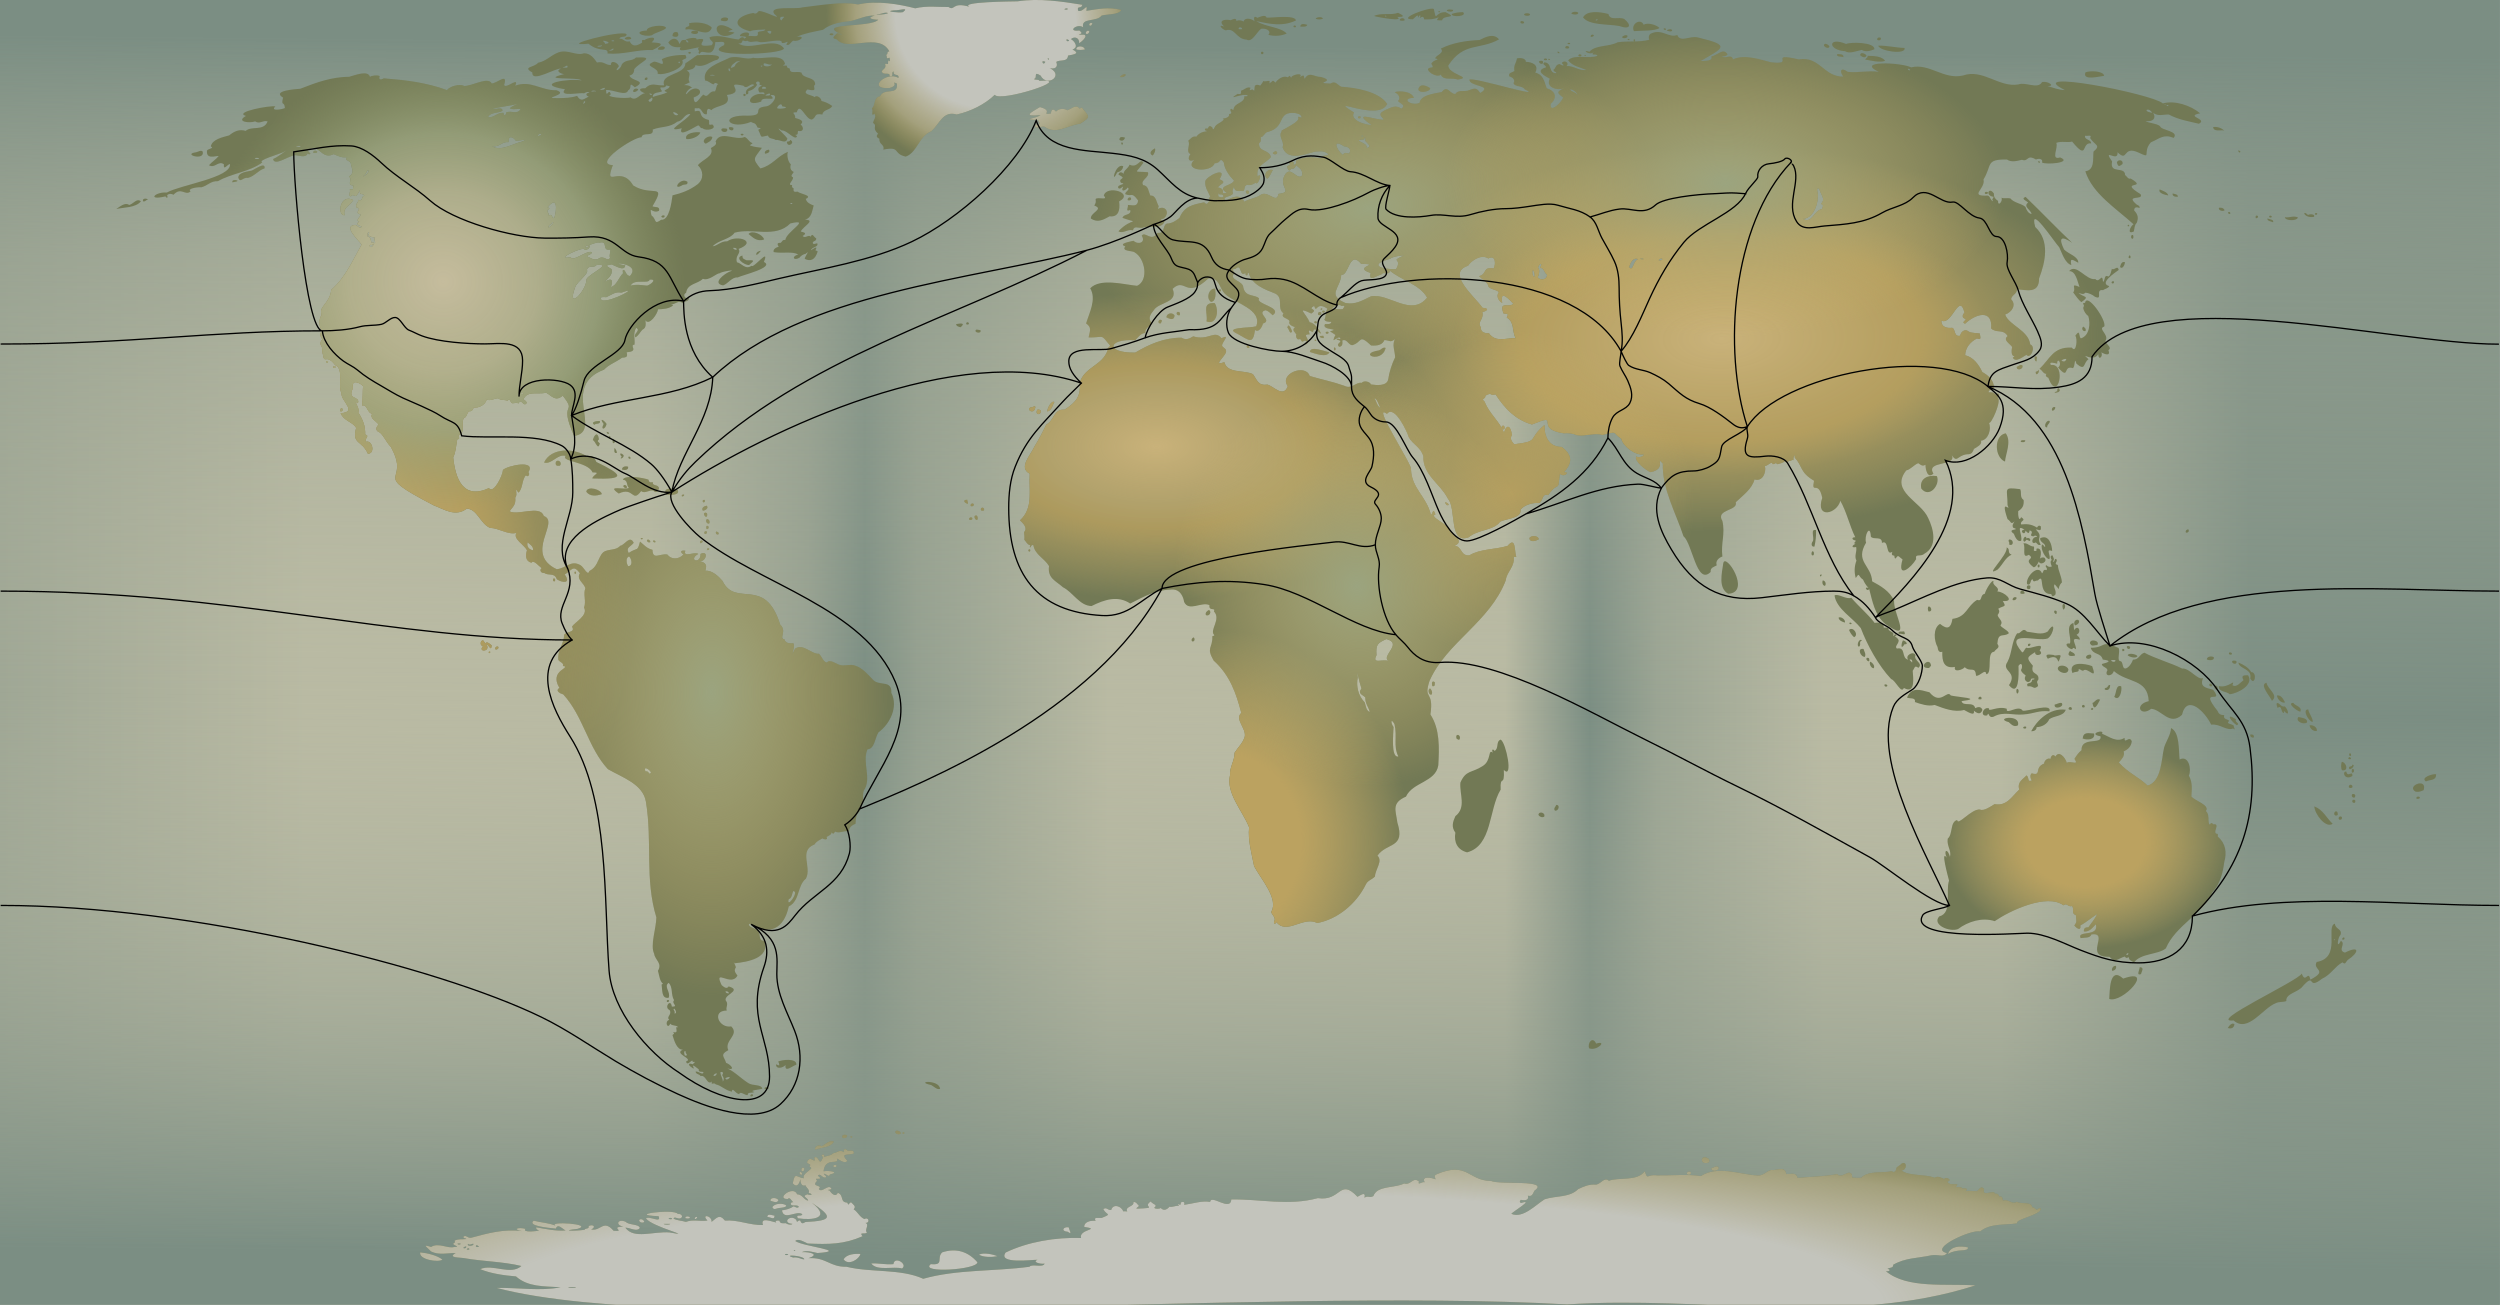 <?xml version="1.0" encoding="utf-8"?>
<!-- Generator: Adobe Illustrator 26.0.3, SVG Export Plug-In . SVG Version: 6.00 Build 0)  -->
<svg version="1.1" id="Layer_1" xmlns="http://www.w3.org/2000/svg" xmlns:xlink="http://www.w3.org/1999/xlink" x="0px" y="0px"
	 viewBox="0 0 1893 988" style="enable-background:new 0 0 1893 988;" xml:space="preserve">
<style type="text/css">
	.st0{fill:#ABABAB;}
	.st1{fill:url(#SVGID_1_);}
	.st2{fill:url(#SVGID_00000131324966585867748770000011536542721482457223_);}
	.st3{clip-path:url(#SVGID_00000173162166913257060600000015234707691758993580_);}
	.st4{fill:#727955;}
	.st5{fill:url(#SVGID_00000052801427563981037960000007203656854388977333_);}
	.st6{fill:url(#SVGID_00000106134057943419308740000017950585621629979276_);}
	.st7{fill:url(#SVGID_00000027587487233694752020000003135943785779778486_);}
	.st8{fill:url(#SVGID_00000156573168907913029050000013164739640334201759_);}
	.st9{fill:url(#SVGID_00000136399197827248960670000009263815915216892089_);}
	.st10{fill:url(#SVGID_00000027571661969147525670000009372304226971098525_);}
	.st11{fill:url(#SVGID_00000048485272935533229200000001439051043303322515_);}
	.st12{fill:url(#SVGID_00000027563952664401914610000008553224972990568340_);}
	.st13{fill:url(#SVGID_00000135686355054170193520000017799734887735108763_);}
	.st14{fill:url(#SVGID_00000109027035627490860750000009525976627926965632_);}
	.st15{fill:url(#SVGID_00000144336676156991535330000000921865274141377971_);}
	.st16{fill:url(#SVGID_00000028307515353319469530000000783879275339826085_);}
	.st17{fill:url(#SVGID_00000034065867656044864430000006255632203882552195_);}
	.st18{fill:none;stroke:#000000;stroke-linecap:square;}
</style>
<rect y="0" class="st0" width="1893" height="988"/>
<linearGradient id="SVGID_1_" gradientUnits="userSpaceOnUse" x1="0" y1="491.8" x2="1892.81" y2="491.8" gradientTransform="matrix(1 0 0 -1 0 985.89)">
	<stop  offset="0" style="stop-color:#9FA795"/>
	<stop  offset="0.123" style="stop-color:#B9BAA3"/>
	<stop  offset="0.26" style="stop-color:#B9BAA3"/>
	<stop  offset="0.323" style="stop-color:#95A090"/>
	<stop  offset="0.346" style="stop-color:#7B8E83"/>
	<stop  offset="0.367" style="stop-color:#939F8F"/>
	<stop  offset="0.444" style="stop-color:#B9BAA3"/>
	<stop  offset="0.602" style="stop-color:#B9BAA3"/>
	<stop  offset="0.636" style="stop-color:#7B8E83"/>
	<stop  offset="0.663" style="stop-color:#9AA493"/>
	<stop  offset="0.73" style="stop-color:#B9BAA3"/>
	<stop  offset="0.8" style="stop-color:#B9BAA3"/>
	<stop  offset="0.9" style="stop-color:#7B8E83"/>
	<stop  offset="0.957" style="stop-color:#7B8E83"/>
</linearGradient>
<rect y="0" class="st1" width="1892.8" height="988.2"/>
<linearGradient id="SVGID_00000121977727279232875160000011324003670426747527_" gradientUnits="userSpaceOnUse" x1="951.09" y1="985.845" x2="941.591" y2="-15.835" gradientTransform="matrix(1 0 0 -1 0 985.89)">
	<stop  offset="3.519140e-02" style="stop-color:#7B8E83"/>
	<stop  offset="0.204" style="stop-color:#95A090;stop-opacity:0.5"/>
	<stop  offset="0.534" style="stop-color:#B9BAA3;stop-opacity:0"/>
	<stop  offset="0.771" style="stop-color:#95A090;stop-opacity:0.5"/>
	<stop  offset="0.952" style="stop-color:#7B8E83"/>
</linearGradient>
<rect y="0" style="fill:url(#SVGID_00000121977727279232875160000011324003670426747527_);" width="1892.8" height="988.2"/>
<g>
	<g>
		<defs>
			<path id="SVGID_00000138567956681432323760000000133152930437596070_" d="M1085.7,6.8c2.3,10.7,0.2,2.2,8.9,2.4
				c10.5,5.1-2.2,1.8-2.6,6.2c-3.2-0.2-5.2,0.8-2.6-2.4c-3.7,1.8-6.7,1.7-11,1.7c-0.5-2.7-1.5-2.1-3.1-1.2c-0.9-0.8,1-1.1,0.2-1.7
				c-1.9-0.2-0.7,1.3-1.9,1.4c0.7-3.6-2.7,0.7-3.8,1.4C1056.8,14.8,1082.5,4.9,1085.7,6.8z M1100.3,7.5c0.2,2-3.9,1.3-4.8,0.7
				C1095.6,6.6,1099.2,7.3,1100.3,7.5z M1090.5,9.2c-0.5-0.1-1.7,0.4-1.4-0.5C1089.6,8.5,1090.6,8.2,1090.5,9.2z M1217.9,10.6
				c1.3,5.5,8,1.7,12,3.8c5.7,4.6,4.7,8.3-3.8,5.3c-8.8-1.6-22.7-0.4-27.4-6.5C1201.3,7.9,1210.9,8.7,1217.9,10.6z M1208.3,15.6
				c0.6-0.2,1.5-0.1,1.4-1C1208.9,14.6,1208.1,14.7,1208.3,15.6L1208.3,15.6z M1195.1,9.7c0,1.9-4.6,1.4-5.3,0.5
				C1190.3,8.7,1194.2,8.5,1195.1,9.7z M1107.8,9.2c3.6,3.2-8.8,4.2-8.6,1.4C1101.9,9.6,1104.8,9.2,1107.8,9.2z M1058.6,9.7
				c4,1.9,5.9,3.3-0.7,3.1c6.3,4-15.3,0.2-17.5-0.7C1045.9,9.4,1053.1,11.8,1058.6,9.7z M1049.7,12.6c0.1-0.6-0.3-0.8-1-0.7
				C1048.7,12.5,1049.1,12.6,1049.7,12.6z M1158.6,10.9c-0.1,1.5-4.1,1.3-4.6,0.2C1154.1,9.6,1158.3,9.8,1158.6,10.9z M1001.7,14.2
				c-1.8,0.7-3.8,0.7-5.5,0C996.7,12.8,1001.4,12.4,1001.7,14.2z M551.2,13.8c0.7,2.9-3.4,2.5-5.3,1.7
				C545,13.3,549.5,12.6,551.2,13.8z M1063.6,15.4c-0.8,0.4-3.3,0.5-3.8-0.2C1060,13.5,1063.8,13.1,1063.6,15.4z M1154.1,16.9
				c-0.1,1.5-2.9,1.1-2.9-0.2C1151.4,15.4,1153.9,16,1154.1,16.9z M1244.6,18.8c2.8-2.1,9.9,0.1,12,2.4c-3.7,2.5-13.5,1.8-19.4,2.4
				C1234.5,18.2,1242.4,13.4,1244.6,18.8z M539,21c-3,8.1-12.4-0.3-19.9,1.4c-0.8-3.4,4-0.9,2.6-4.8C527.4,16.3,535.9,17.2,539,21z
				 M827.2,17.8c-0.5,0.8-0.7,1.7-1.9,1.7C823.8,18.4,826,16.4,827.2,17.8z M989.9,18.8c-0.6,1.9-3.6,1.3-5.3,1.4
				C984.6,17.4,988,18.2,989.9,18.8z M504.4,21.2c-2.2,2.4-7.9,3.2-10.8,5.5c-7,1.8-15.1-3-3.8-3.6
				C488.9,19.9,503.4,17.9,504.4,21.2z M554.8,22.4c-6.8,2.3-0.9,1.2,1.4,2.4C541,34.7,536,10.6,554.8,22.4z M981.3,20.2
				c-0.4,0.9-1.5,0.5-1.9,0C979.2,19,981.4,19,981.3,20.2z M1261.4,22.6c-0.9,0-1.7,0.2-1.7-1C1260.3,21.2,1261.8,21.4,1261.4,22.6z
				 M1266.2,22.9c-0.4,1.6-3.1,0.7-4.1,0.2C1262.7,22.2,1265.6,21.6,1266.2,22.9z M824.8,23.6c0,1.5-1.2,2.6-2.6,1.9
				C822,23.7,823.6,22.7,824.8,23.6z M528.6,23.8c0.5,2.6-3.7,2.1-5,1.4C522.3,22.8,527.4,23,528.6,23.8z M513,24.4
				c2,3.3-0.9,4.3-3.8,2.9C509.3,25,510.3,23.8,513,24.4z M474.4,25.8c0.4,3.3-5,0.9-5.3,3.6c3-0.6,3.6,2.9,7.7,1.9
				c2.7,5.7,7.5,2,9.4,1c0-1.3-0.7-2.5,1.7-1.9c2.5-2,11.2-3.6,5.5,1.7c7.8,0.3,10.3,1.2,0.7,5.8c-11.5-0.5-22.6,3.7-34.1,2.6
				c0.8-5.2-5.8-0.2-14.4-7.4C420.4,35.6,469.9,22.5,474.4,25.8z M462.9,31c0.4,0.4,1.4,0.2,2.2,0.2C465.2,30.1,463.1,30.5,462.9,31
				z M458.1,33.2c5.3-0.4,1.6-2.2-1.4-2.4C456.8,32,458.2,31.8,458.1,33.2z M452.3,35.1c1.1,0.5,3.5,0.4,3.6-1
				C455.2,34.9,452.9,34.2,452.3,35.1z M461,37.8c0.7,1,3.8,0.5,3.6-1C463,36.7,463,38.3,461,37.8z M631.1,25.8
				c-0.1,1.2-2.2,1.1-2.9,0.5C628.1,24.9,630.7,25,631.1,25.8z M1206.9,27.2c-0.7,0.5-1.5,0.8-2.4,0.7
				C1204,26.2,1206.8,25.5,1206.9,27.2z M1232.3,27c0.6,2-3.3,2.5-4.1,1.2C1228.7,27,1231.3,26.1,1232.3,27z M1135.1,29.8
				c-14.7,8.3-26.6,1.8-38.4,19.7c-0.4,7,19.3,9,7,10.8c-3.6-1.8-10.9,1.1-12.7-3.8c-1.9,2.3-9-0.7-9.8-4.1c1.7-2.7,5.5,0.5,2.6-4.1
				c1.8-3.7,7.6-2.8,2.9-4.1c0.7-2.6,7.4-4,4.3-7.4c9.1-4.5,18.8-6,29.3-6.5C1124.8,28.1,1130.8,24.8,1135.1,29.8z M478,29.4
				c-1,0.6-4.4,1-5-0.2C473.8,27.7,477.8,27,478,29.4z M1424.1,28.6c0.5,1.8-1.1,2.3-2.6,1.7C1421,28.5,1422.8,28,1424.1,28.6z
				 M1233.8,30.4c-0.7,0.2-0.9-0.3-1.4-0.2C1232.4,29.3,1234.1,29,1233.8,30.4z M1237.1,29.8c1.4-0.4,1.1,1.2,0.5,1.7
				C1236.7,31.2,1237,30.7,1237.1,29.8z M1419.3,37.3c-3.2,1.3-6.6,2.3-9.6,0.5c-3.2,0.6-9.5,3.2-12.5,1
				c-13.2-0.8-13.5-11.4,0.7-5.5C1400.8,31.7,1419.8,31.8,1419.3,37.3z M1188.9,32.7c0.3,1-1.5,0.9-1.9,0.5
				C1186.7,32.2,1188.5,32.3,1188.9,32.7z M1385.2,34.9c0.1,2.8-4.4,0.6-4.1-0.7C1381.4,32.1,1384.3,33.7,1385.2,34.9z M1442.1,36.3
				c1.5,5.4-18.9,2.5-19.9-1.7C1428.2,34.3,1435.2,36.1,1442.1,36.3z M1188.2,35.8c0,1.3-2,1-2.9,0.7
				C1184.7,34.3,1187.9,34.6,1188.2,35.8z M503.4,35.8c0.2,2.4-3.5,2.1-5.3,1.7C498.1,35.3,502.1,34.3,503.4,35.8z M821.4,37.5
				c-1.6,0.3-5.2,0.6-6.5-0.2C815.2,34.1,821.3,34.7,821.4,37.5z M1180.7,40.3c-0.2,0-0.4,0-0.5,0c-0.2,0-0.3-0.1-0.5-0.2
				c-0.1-0.1-0.3-0.3-0.3-0.4c-0.1-0.2-0.1-0.3-0.1-0.5C1179.8,38.7,1181.3,39.8,1180.7,40.3z M523.1,39.7c0.1,1.3-2,1.3-1.9,0
				c0.1-0.1,0.3-0.2,0.4-0.3s0.3-0.1,0.5-0.1s0.4,0,0.5,0.1C522.8,39.4,523,39.5,523.1,39.7z M956.6,39.4v1.2
				C954.6,42.5,953.9,38,956.6,39.4z M1413.3,41.8c-0.5,2.7-3.5,1.4-4.8,0C1408.6,38.8,1412.4,40.8,1413.3,41.8z M1395.8,43.3
				c-1.4-0.7-5.8,0-4.6-2.4C1392.4,41.1,1396.3,40.6,1395.8,43.3z M519,41.6c1.9,3.5-0.5,2.4-2.4,4.1c3.2,5.6-14,12-18.7,10.1
				c1.6-4.5-10.8-5.5-3.8-8.6c2.7-2.5,10.4,5.5,7-2.4C506.1,42.3,513,41.5,519,41.6z M513.7,46.9c0,0.1,0,0.3,0,0.4s0.1,0.3,0.2,0.3
				c0.1,0.1,0.2,0.2,0.3,0.2s0.3,0.1,0.4,0C515.3,47.1,514.6,46.2,513.7,46.9L513.7,46.9L513.7,46.9z M1197.5,41.6
				c0.1,1.4-2,1.5-2.4,0.5C1195.2,40.8,1196.9,41,1197.5,41.6z M1200.9,41.8c0,0.6-0.9,0.6-1.2,0.2
				C1199.7,41.5,1200.6,41.5,1200.9,41.8z M1414.2,42.3c4.8,0,11,0.3,13.2,3.8c-4,1.5-11.1-0.3-15.1-1
				C1412.8,43.9,1414.3,44,1414.2,42.3z M1171.4,45.4c-0.8,0.3-2.5,0.5-2.4-0.7C1169.6,44.1,1171.6,43.9,1171.4,45.4z M1173.8,45.2
				c-0.2,0.5-1.8,0.3-1.4-0.5C1172.9,44.2,1173.4,44.8,1173.8,45.2z M1168.2,46.3c1.2,3-2.8,2.5-2.9,0.2c0.4-0.3,0.9-0.4,1.4-0.5
				S1167.8,46.2,1168.2,46.3z M1593.3,57.4c-3.2,0.3-16.8,4.1-14.2-2.6C1582.2,53.4,1592.6,53.5,1593.3,57.4z M852.2,56.2
				c0.9,1.7-3.1,2.8-4.3,1.9C849.2,57.3,849.8,56,852.2,56.2z M490,58.6c0.8,1.3,0,2.3-1.7,1.9C487.8,59.5,488.6,58.5,490,58.6z
				 M1083,66.8c-0.6,3.8-12.6,4.1-7.9-1.4C1077.1,63.5,1081.3,65.6,1083,66.8z M483.3,67.8c-0.6,1.1-2.3,2.3-3.8,1.7
				C478.9,67.2,482.5,66.3,483.3,67.8z M563.2,71.1c1.9-0.5,1.9,1.8,0.2,1.7c-0.1-0.1-0.3-0.2-0.3-0.3s-0.1-0.3-0.2-0.4s0-0.3,0-0.5
				C563,71.4,563.1,71.2,563.2,71.1z M817.4,82.2c0.8,0,0.9-0.9,1.9-0.7c5.4,7,7.1,6.8-1.4,12.2c-10,1.1-17.9,8.7-27.1,2.2
				c-2.3-0.5-8.1,2.6-6.7-1.4c3.4-0.2,3.8-0.7,1.9-3.6c-13.4-0.6-1.5-1,1.9-3.8c-14,1.5-7.4-1.9-0.5-6c11,2.8,0.1,6.2,8.4,4.8
				c0.1-3.3,1.9-3.8,3.8-1.4c2.2-2.5,6.3-2.5,8.6-1C811.2,82.6,814.8,78.5,817.4,82.2z M1030.2,88.3c0.3,1.5-1.2,1.6-1.9,1
				C1027.9,88.1,1029.4,87.8,1030.2,88.3z M555.3,96.8c0.8,2.9-3.7,2.3-3.4-0.2C552.5,96,554.5,96.2,555.3,96.8z M550.5,97.5
				c1.3,3.2-4.1,3.2-4.3,0.7C546.2,96.6,549.4,97.3,550.5,97.5z M530.3,100.3c-1.1,3.3-7.3,5.5-10.6,5
				C517.8,100.8,527.1,99.5,530.3,100.3z M563,101.6c0.1,1.2-1.7,1.2-2.2,0.5C561,101,562.1,101.1,563,101.6z M539.4,103.8
				c-0.4,2.9-2.9,3.8-5,5C529.9,106.6,536.6,101.8,539.4,103.8z M851.9,104.2c-0.8,2.3-2.4,3-4.3,1.7
				C847.6,102.8,850.4,103.9,851.9,104.2z M598.2,105.9c4.7,1.9-2.1,6.7-2.4,1.4C596.8,107,598.3,107.3,598.2,105.9z M849.3,107.8
				c0.9-0.2,1.4,1.5,0.5,1.7S848.9,108.2,849.3,107.8z M874.5,112.3c0.8,1.4-0.6,4.5-1.7,5.5C869.3,116.1,872.2,113.5,874.5,112.3z
				 M582.2,113.3c1.4,1.9-1.1,2.9-2.9,3.1C578.5,114.6,580.4,113.5,582.2,113.3z M1694.8,113.8c0.7,0.1,1.3,0.5,1.7,1
				C1695.9,116.2,1694.7,115.1,1694.8,113.8z M240.2,114.8c0.1,1.3-1.7,0.9-2.9,1C236.8,113.7,239.6,113.8,240.2,114.8z
				 M153.5,114.8c1.8,7.4-16,1.9-5,0.5C150,115,152.3,113.3,153.5,114.8z M965.7,114.3c3.2,1.3,0.3,3.8-1.9,1.9
				C963.9,115.1,965.2,115.1,965.7,114.3z M1607.2,124.2c-2.6,1.9-3.3,2.4-4.3-1.2C1603.5,120.6,1607.9,120.7,1607.2,124.2z
				 M1543.4,122c0.8-0.1,1.3,0.3,1.2,1.2C1543.6,123.4,1543.2,123,1543.4,122z M200.3,127.5c-4.9,1.5-7.2,5.7-12.5,7.2
				c-4.1-0.7-5.8,4.3-7.4-0.2c0.2-4.1,7.2-4.6,10.1-5.3C192.9,128.4,201.1,122.1,200.3,127.5z M850.5,125.8
				c-0.3,2.8-2.2,4.1-4.6,4.8C840.8,141.1,844.4,123.3,850.5,125.8z M963.8,128.7c-1.3,2-2.1,5-4.3,6.7
				C956.1,132.5,959.2,127.5,963.8,128.7z M179.9,136.9c-0.5,0.9-2.8,0.7-3.8,1.2C175.1,136.1,178.7,136,179.9,136.9z M520.5,137.6
				c0.6,2.7-1.9,1.9-3.4,2.4C508.2,145.4,514.9,133.7,520.5,137.6z M1635.3,143.4c2.3,1.1,6,2.1,6.5,4.6
				C1639,147.5,1634,146.2,1635.3,143.4z M847.4,152.5c0.9,6.6-0.5,12.1-7.2,11.3c-4.9,2.8-9.1,5-14.2,1.7
				c-0.5-4.6,10.3-7.2,2.6-9.8c1.3-2.6,1.2-2.2,1-5c1.8-1.9,9.9,1.5,6.2-2.6C838,139.7,859.3,146.2,847.4,152.5z M945.8,144.8
				c0.6,2.9-3,2.3-2.4-0.2c0.4-0.2,0.8-0.3,1.2-0.3S945.4,144.5,945.8,144.8z M1505.2,145.5c0.3,1.5-1.2,1.7-2.2,1.2
				C1502.4,145.1,1504.4,145,1505.2,145.5z M1645.1,146.5c1.8,0.4,3.8,0.6,4.1,2.4C1647.7,149.2,1644.7,148.9,1645.1,146.5z
				 M856.5,151c-0.3,0.7-1.9,1-2.6,0.5C853.4,149.4,856.8,148.4,856.5,151z M112,151.3c-1.5-0.3-1.5,1.5-3.6,1.2
				C107.2,150,111.5,149.9,112,151.3z M267.5,151.5c-2.2,4-8.3,5.8-6.5,11.5C254.9,163.3,257.5,146.2,267.5,151.5z M106.7,152.5
				c-4.2,5-13.1,4.4-18.7,5.8c2.8-1.8,6.7-5.4,9.8-3.1C101.1,154.4,103.6,149.7,106.7,152.5z M1680.2,157.3c2.4-0.3,3.7,0.5,4.3,1.9
				C1682.9,160.5,1679.4,159.1,1680.2,157.3z M1688.8,161.8c-0.5,0.5-1.7,0.1-1.7-0.7C1687.3,159.8,1689.1,160.6,1688.8,161.8z
				 M1747.6,162.8c1.3-0.9,5.7-0.8,4.6,1.4C1744,165.6,1742.9,158,1747.6,162.8z M1754.6,161.8c-0.1,1.3-2.1,1-1.7-0.2
				C1753.2,161.3,1754.6,161.1,1754.6,161.8z M503.2,163.3c0.6,1.8-2.5,1.9-2.4,0.5c0.3-0.4,0.7-0.6,1.1-0.7
				C502.4,163,502.8,163.1,503.2,163.3z M1708.2,163.3c2.4-0.5,1.9,2.3-0.2,1.9C1708,164.5,1707.9,163.6,1708.2,163.3z M1720.2,164
				c-0.2,1.1-1.2,0.7-1.9,0.5C1717.9,162.9,1719.7,163,1720.2,164z M1739.9,164.5c0,3-9.7,2.9-9.8,0
				C1734.3,165,1735.5,163.2,1739.9,164.5z M1716.9,165.4c1.6,0.7,5.1,0.8,4.3,2.9C1719.6,167.6,1716.5,167.4,1716.9,165.4z
				 M1611.3,170.2c0.1,0,0.3,0,0.4,0s0.3,0.1,0.3,0.2c0.1,0.1,0.2,0.2,0.2,0.3c0,0.1,0.1,0.3,0,0.4
				C1611.4,171.9,1610.6,171.1,1611.3,170.2z M578.6,181.3c-5.6,2.1-8.9-1.9-11.8-4.1C569.4,173.9,577.5,177.5,578.6,181.3z
				 M1614.9,177.9c0.7,0.4,0.8,2.8-0.2,2.9C1613.3,180.8,1613.3,177.6,1614.9,177.9z M576.2,189.9c-1.2,1.1-1.8,2.7-3.6,3.1
				C572.4,190.7,574.9,190,576.2,189.9z M1612.5,193.3c0.8,0.1,1,1.6,0.5,2.2C1611.2,195.8,1611.7,194,1612.5,193.3z M562.2,193.5
				c-0.1,2.6,1,2.5,3.1,3.6c6.3-0.3,6.1,0.1,1.9,3.6C563.4,200.8,555.8,195,562.2,193.5z M1609.1,198.6c-0.3,2.1-2,5.6-3.8,3.6
				C1605.7,200.3,1606.6,197.6,1609.1,198.6z M1604.3,204.4c-3.1,2.3-15.1,10.2-7.2,12.2c-0.7,1.9-3.2,1.9-4.6,3.1
				c-6.5-1,0.3,8-6.2,5c-2.1-1.7-4.6-2.8-7.2-3.1c-1.9,1.8-3,0.7-5.3,0.2c4,3.6,9.1,2.1,2.2,7c-2-1.5-4.6-5.2-6.2-7.4
				c2.7-3-2.7-7.4,4.8-4.1c-1.6-4.3-2.8-12.2-7.9-12c5.4-6.4,13,7.3,19.9,6c3.2,3.7,5.2-5.7,5.8,2.2c1.9-1.3,0.6-6,4.1-4.1
				c1.7-0.9,1.9-3.7,2.6-5.8C1601.2,205,1603.4,200.4,1604.3,204.4z M1600.7,213.2c0.1,1.1-0.3,1.6-1.4,1.4
				C1598.2,213.8,1599.5,212.4,1600.7,213.2z M920.1,218.5c0.4,3.2,1,9.6-3.1,10.1C913,225.8,915.2,218.4,920.1,218.5z M924.4,219.2
				c0.7,1.3-0.7,1.9-1.7,1.2C922.5,219.2,923.2,219.1,924.4,219.2z M919.8,229.5c3.7,6.1,1.2,16.8-6.2,13.9
				C914.8,237,909.5,228.9,919.8,229.5z M1001.2,233.6c0.1,0.8-0.2,1.1-1,1c-0.1-0.1-0.2-0.3-0.2-0.5s0.1-0.4,0.2-0.5
				s0.3-0.2,0.5-0.2S1001.1,233.5,1001.2,233.6z M1003.1,235.5c0.5,1.7-2.4,1.6-1.9,0c0.3-0.2,0.6-0.3,1-0.3
				C1002.5,235.3,1002.8,235.3,1003.1,235.5z M893.2,236.5c0.2,0.6,0.5,1.7,0,2.2C890.2,239.4,890.2,234.9,893.2,236.5z
				 M1000.5,236.7c0.3,2-1.1,2.2-2.4,1.7C997.4,236.4,999.5,235.6,1000.5,236.7z M889.4,238.9c-0.4,4.3-4,2.4-6.2,1.4
				C883.3,237.1,887.9,236.2,889.4,238.9z M879.8,242.7c-0.1,0.8-0.5,1.6-1,2.2C875.6,245.1,877.7,240.5,879.8,242.7z M997.1,244.6
				c-0.6,0.5-2,0.2-1.9-0.7C995.3,242.7,997.6,243.2,997.1,244.6z M733.6,245.4c-0.7,0.5-1,0.4-1.9,0.2
				C731,243.6,734,243.4,733.6,245.4z M727.4,247.8c-1.5-0.3-3.5-0.9-3.4-2.4C727.3,244.8,731.4,244.3,727.4,247.8z M978.4,251.1
				c-2,2.5-2.2-2.2-3.6-2.9C975.4,243.7,978,249.5,978.4,251.1z M1577.4,247.3c1,0.6,2.5,1.7,1.7,3.4c-0.4,0.1-0.9,0-1.3-0.1
				c-0.4-0.2-0.7-0.5-0.9-0.9c-0.2-0.4-0.3-0.8-0.2-1.2C1576.9,247.9,1577.1,247.6,1577.4,247.3z M742.5,250.1
				c0.6,2.3-2.7,1.9-3.6,1.2C737.8,248.6,740.9,249.8,742.5,250.1z M1006,251.8c0,1.1-2,1.3-2.2,0.2
				C1003.7,251,1005.8,250.8,1006,251.8z M1001.9,254.2c1.6,2.8-1,1.8-2.6,1C999.2,253.9,1001.1,254.6,1001.9,254.2z M996.6,258.1
				c-0.7,0.3-1.1,0.1-1.2-0.7C995.9,256.9,996.9,257.1,996.6,258.1z M944.3,261.4c1.2,0,1.7,0.7,1.7,1.9c-0.3,0.1-0.6,0.2-0.9,0.2
				c-0.3,0-0.6-0.2-0.8-0.4c-0.2-0.2-0.3-0.5-0.3-0.8C944,262,944.1,261.7,944.3,261.4z M1010.3,263.1c1.1-0.2,1.4,1.9,0.5,2.2
				C1009.7,265.5,1010,263.5,1010.3,263.1z M1049.2,263.4c-2.7,12.2-21.8,4.6-5,1.9C1045.8,264.9,1047,262.6,1049.2,263.4z
				 M1006.7,266.7c-2.2,4.5-11,0.9-14.9-0.2C992.2,261.4,1003.5,266.4,1006.7,266.7z M1542.4,270.4c-0.1,1.5-0.5,1.6-0.2,3.1
				C1540.4,274.4,1539.7,267.9,1542.4,270.4z M248.3,273.4c0.3,0.8,0.1,0.6-0.2,1.2C246.4,274.7,246.7,273,248.3,273.4z
				 M1531.4,276.8c0.8,3.1-4.6,4.1-4.3,1C1528.4,277.4,1529.9,275.5,1531.4,276.8z M254.1,278.2c-0.6,0.6-2,0.6-1.9-0.7
				C252.8,277,254.2,277.2,254.1,278.2z M1543.6,279.9c1.2,1.5-2.1,5.9-2.2,1.7C1542.3,281.1,1543.5,281.1,1543.6,279.9z
				 M1558.5,293.8c4.8,3.9-7.4,4.5-0.7,2.4C1557.7,295.1,1557.8,294.2,1558.5,293.8z M798.4,304.4c-1.7,2.7-1.8,6.3-5.5,7.2
				C793,309.3,796,303,798.4,304.4z M784,308c-0.7,7.4-8.9,0.9-2.2,0.2C783,308,783.2,307.1,784,308z M1556.3,308.5
				c-0.1,1.5-1.3,2.7-2.4,2.4C1553,309.2,1555.1,307.4,1556.3,308.5z M259.1,309.2c0.7,1.3,0.1,2.6-1.4,2.2
				C257.6,310.1,257.7,309,259.1,309.2z M788.1,310.9c0.3,4.1-4.9,3.2-2.6-0.7c0.5-0.1,1-0.1,1.4,0
				C787.3,310.3,787.7,310.5,788.1,310.9z M459.3,321c-1,4.5-4.8,4.9-2.2,0C453.6,316.4,457,317.6,459.3,321z M1552,318.8
				c0.5,1.9-2.1,2.4-1.9,4.8C1546.7,323.8,1549.6,317.4,1552,318.8z M454.2,318.8c0.8,2.7-3.1,1.4-4.1,2.9
				C446.6,319.5,452.2,318.6,454.2,318.8z M1138.7,322.4c0.3,0.3,0.6,0.8,0.6,1.3c0,0.5-0.1,1-0.4,1.4
				C1137,325.5,1136,321.8,1138.7,322.4z M459.5,327c0.7,0.3,1.8,0.3,1.7,1.4C459.8,328.6,459.3,328.2,459.5,327z M1518.2,349.5
				c-8-3.1-8.7-19.7,0.5-21.4C1523.4,334.2,1518.5,344,1518.2,349.5z M453.5,332.7c-1.8,1.6-0.3,1.9,0.7,3.1
				c-1.5,5.8-3.2-1.7-5.3-2.6C450.1,328.8,452.7,326.6,453.5,332.7z M461.4,330.1c1.1-0.2,0.8,1.7,0.5,2.2
				C460.7,332.1,461,330.8,461.4,330.1z M464.1,332.7c1.4-0.5,1.9,2.6,0.7,2.9C463.4,335.5,464,333.8,464.1,332.7z M1533.5,333.4
				c0.4,1.7-2.8,1.7-3.4,1C1530,332.9,1532.8,333.3,1533.5,333.4z M465.3,339.2c0.8,0.5,2,2.8,1.7,3.8
				C464.6,343.4,465.2,340.9,465.3,339.2z M472.2,344.7c0.5,2.3-4,3.5-1.4,1.2C468.5,343.3,470,342.4,472.2,344.7z M476.1,345.7
				c1-0.1,1.3,0.7,1.4,1.4c-0.2,0.2-0.5,0.3-0.7,0.3s-0.5-0.1-0.7-0.3s-0.3-0.5-0.3-0.7C475.8,346.1,475.9,345.9,476.1,345.7z
				 M424,352.6c-2.5,0.3-3.6,0-3.1-2.9C422.6,347.4,425.9,350.2,424,352.6z M475.6,353.4c0.5,2.7-2.7,2.7-4.6,2.2
				C470.9,353.3,473.6,352.7,475.6,353.4z M1466.6,360.5c2.8,6.6-5.8,17.2-11.8,9.4C1453.2,362.3,1460,359.4,1466.6,360.5z
				 M491,363.2c0.6,2.2,1.2,2.2,3.4,1.9c-0.8,3.3,4.4,1.3,4.6,4.8c-0.7,2-2.3,4-4.1,1.7c-2.9-1.2-6.8,2.7-9.4,0.2
				c-7,9.5-5.4-3.6-17,1.9c-10.2-7,5-2.3,7.7-4.3c-2.2-2-0.4-5.8-4.6-6.2C473.2,359.3,487.8,361.9,491,363.2z M474.6,369.4
				c-1.1,0.6-2-0.3-2.6-1C471.9,366.1,475.4,367.6,474.6,369.4z M1529.7,370.4c1.3,2.5-0.6,6.1,2.6,8.2c0.4,4.3-1,6.5-4.1,8.4
				c-0.3,2.8,0.5,8.7,2.2,4.6c4.5,2.9-1.1,2.3,0,5.5c4.1-0.4,7.6-0.4,12,2.4c0.8-1.2,1.4-2,2.9-1c0.6,4.7-1.5,2.3-3.8,2.4
				c6.1,6,0,5.8,3.8,11.5c-2,1.1-2.8-1-3.8-1.7c-4,2.3-3.3-4.6,1-4.1c-0.1-0.3-0.3-0.5-0.5-0.7c-0.2-0.2-0.5-0.3-0.8-0.3
				c-0.3,0-0.6,0-0.8,0.1c-0.3,0.1-0.5,0.3-0.7,0.5c-4.6-0.7,1.6-3.2-2.9-4.6c-0.4,3.3-1.5,1.8-3.1,0.2c-0.4,4.7-5.4-0.5-0.7-0.7
				c-7.2-4.7-1.2,4.1-2.6,8.4c-2.8,1.1-4.6-2.8-5.5-5.3c-6.2-4.3,6.1-2.4-0.5-4.6c-1.2-1.9,0.3-3.5,1-4.8c-3.1,2.9-2.4,0-5.3-1.7
				c-6-17.7,3.1-4,0-10.6C1520.2,369.9,1516.2,368.7,1529.7,370.4z M512.8,370.6c3,4.2-4.6,4.5-8.4,3.8
				C501.4,368.8,509.3,369.8,512.8,370.6z M455.7,374.2c-4.3,1.4-9,1.9-11.8-1.9C444.7,367.6,455.3,370.6,455.7,374.2z M518.1,374.7
				c-0.1,0.9-0.8,1.1-1.7,1.2C515.7,374.9,517.1,374,518.1,374.7z M732.4,378.4c0,1.1,0.8,2.4,0.5,3.1
				C730.4,381,728.4,378.5,732.4,378.4z M533.4,378.5c0.2,0.2,0.3,0.4,0.4,0.6c0,0.3,0,0.5-0.1,0.7c-0.1,0.2-0.3,0.4-0.5,0.5
				c-0.2,0.1-0.5,0.1-0.8,0C531.8,379.8,531.9,378.3,533.4,378.5z M1094.3,380.2c1.1,0.5,2.5,0.7,2.6,2.2
				C1095.5,383,1094.4,381.7,1094.3,380.2z M737.4,381.9c0,1.2-0.8,1.6-2.2,1.4C734.1,381.7,736.7,380.4,737.4,381.9z M535.1,382.9
				c1.7,1.8-0.8,3.6-2.9,3.8C530.8,384.6,533.3,383.2,535.1,382.9z M745.1,386.5c-0.3,0.1-0.7,0.2-1.1,0.2s-0.7-0.1-1.1-0.2
				C741.6,383.9,745.9,383.5,745.1,386.5z M535.4,388.9c0.6,3.6-2,2.8-2.4,0c0.1-0.2,0.3-0.4,0.5-0.5c0.2-0.1,0.4-0.2,0.7-0.2
				s0.5,0.1,0.7,0.2C535,388.5,535.2,388.7,535.4,388.9z M739.6,390.4c0.4,0.4,0.6,0.9,0.7,1.5c0.1,0.6,0,1.1-0.2,1.6
				C738.5,394.7,736.3,389.7,739.6,390.4z M736.2,392.2c0.3,1.6-0.7,1.5-2.2,1.4C733.1,392.2,735.3,391.1,736.2,392.2z M537,396.4
				c-2.1,0.6-3.3-2.9-1.4-3.4c0.3,0.1,0.6,0.3,0.9,0.5c0.3,0.2,0.5,0.5,0.6,0.8s0.2,0.7,0.2,1C537.2,395.7,537.2,396,537,396.4z
				 M535.1,398.2c2.1-0.5,1.8,2.9,0,2.4c-0.2-0.4-0.3-0.8-0.3-1.2C534.8,399,534.9,398.6,535.1,398.2z M1657.1,400.9
				c0.7,1.4-0.2,2.7-1.9,2.4c-0.2-0.3-0.2-0.6-0.2-0.9s0.2-0.6,0.4-0.9c0.2-0.3,0.5-0.4,0.8-0.5
				C1656.5,400.8,1656.8,400.8,1657.1,400.9z M1375.1,401.4c0.2,4.2-0.3,8.4-1.2,12.5c-2.7,0.4-2.5-2.7-1.2-4.1
				C1374,407.2,1370.5,400.1,1375.1,401.4z M535.1,402.4c0.2,0.2,0.2,0.5,0.2,0.8c0,0.3-0.2,0.5-0.3,0.7c-0.2,0.2-0.5,0.3-0.7,0.4
				c-0.3,0-0.5,0-0.8-0.2C533,403.1,533.5,401.9,535.1,402.4z M542.3,402.5c1.1,0.2,2,0.5,1.9,1.9c-0.3,0.2-0.6,0.4-0.9,0.3
				c-0.3,0-0.7-0.1-0.9-0.4s-0.4-0.6-0.4-0.9C542,403.1,542.1,402.8,542.3,402.5z M1165.1,408.4c-1.8,1.1-6.6,2.6-7-0.7
				C1158.3,405.4,1165.1,405.1,1165.1,408.4z M1534.5,407.8c1.3-1.3,3.9,0.5,2.4,1.9c-3-1.1-1.5-1.8-3.8,0.5
				C1530.3,409.4,1533.9,404,1534.5,407.8z M1553.9,417.2c-5.5-2.2-0.5,3.9-2.2,6.2c-2.7-0.1-6.9-7.7-5.5-11
				c1.5-0.2,1.1,1.6,2.4,1.7c0.4-2.9-4-3.1-3.8-6.5C1551.3,404.3,1553.8,412.4,1553.9,417.2z M486.6,408.1c-0.4,0.4-1.6,0.4-1.4-0.5
				C485.6,407.2,486.9,407.2,486.6,408.1z M492.4,410.5c-0.3,0.1-0.6,0.2-0.9,0.2s-0.6-0.1-0.9-0.3c-0.3-0.2-0.5-0.4-0.6-0.7
				s-0.2-0.6-0.1-0.9c0.3-0.1,0.6-0.2,0.9-0.2s0.6,0.1,0.8,0.3c0.2,0.2,0.4,0.4,0.6,0.7C492.4,409.9,492.4,410.2,492.4,410.5z
				 M1521.3,408.5c4.2-0.1,3.3,5.9-0.2,3.6C1522.4,410.8,1520,410.1,1521.3,408.5z M494.6,409.3c1.1-0.1,1.8,0.1,1.7,1.2
				c-0.2,0.1-0.4,0.2-0.6,0.2c-0.2,0-0.5-0.1-0.7-0.2c-0.2-0.1-0.3-0.3-0.4-0.6C494.5,409.7,494.5,409.5,494.6,409.3z M532.2,409.8
				c-0.1,0.4-0.3,0.8-0.7,1.1c-0.3,0.3-0.8,0.4-1.2,0.4C529.2,409.8,531.4,408.5,532.2,409.8z M1540,413.8c1,2-1.5,3.7,1.7,3.4
				c0.8-0.2-0.2-1.5,0.7-1.9c6.5-0.7,0.8,14.8-2.6,14.2c-8.9-6.9,2-5.6-3.6-9.4c-5.8,3.5-2-5.9-4.1-8.6
				C1535,410.6,1536.9,414,1540,413.8z M1519.4,414.5c3.2,1.2,0.1,4.2,3.8,5.5c-4.7,2-6.6,7.4-10.6,11.3
				C1501.3,437.8,1520.8,420,1519.4,414.5z M537,415.3c0.2,1.2-0.5,1.3-1.7,1.2C535.1,415.1,536.3,415,537,415.3z M779.9,416
				c0.1,0.1,0.2,0.3,0.2,0.4c0,0.1,0.1,0.3,0,0.5s-0.1,0.3-0.2,0.5c-0.1,0.1-0.2,0.3-0.3,0.3c-0.1,0-0.3,0-0.4-0.1s-0.2-0.1-0.3-0.2
				s-0.2-0.2-0.2-0.3c0-0.1,0-0.3,0-0.4c0-0.1,0.1-0.3,0.1-0.4s0.2-0.2,0.3-0.3c0.1-0.1,0.2-0.1,0.4-0.1
				C779.7,415.9,779.8,415.9,779.9,416z M1372.5,417.4c1.2,0.1,1.3,2.6,0.5,3.1C1371,421.1,1371.6,417.6,1372.5,417.4z
				 M1554.2,420.5c0.6,2.1,1.8,2.8,0.2,4.6c1.7,1.1,0.9-2.1,2.4-1.9c2.2,1.9-2.5,3.7,1.4,4.6c0.3,4.9,2.7,7.8,3.1,13.2
				c-4.7,4.6,0.3,7.8-5.5,1.4c-1.6,2.1,1.7,4.6,0.5,7.9c-1.6,1.3-2.3,2.1-3.1-0.5c-10.6,0.5-4.4-16.6-10.1-10.3
				c-2.5,0.1-3.2,2-4.1-1c-2,0.7-1,5.5-4.1,3.8c-1.4-5.2,8.4-15.7,11.3-8.2c1.2-0.6,0.6-3.5,3.4-2.4c1.3-1.7-1.7-2.7-0.2-3.8
				c1.3,1.1,2.3,1.8,4.3,1c-0.6-0.9-1.8-4.4,0-4.8C1553,423.4,1551.8,420.5,1554.2,420.5z M1547.9,422.2c3.4,2.9-3.2,6.5-4.1,2.9
				C1543.7,423.7,1545,421.6,1547.9,422.2z M1308.6,449.6c-7.7-4.3-4.8-15.5-3.8-22.8C1306,417.2,1326.7,448.7,1308.6,449.6z
				 M1544.1,427.5c0.4,0.5,0.4,1.9-0.2,2.2C1542.5,429.8,1542.5,427.1,1544.1,427.5z M435.5,432.8c0.8-0.1,1,1.6,0.2,1.7
				C434.8,434.8,434.8,432.8,435.5,432.8z M1379.4,435c-0.2,0.6-0.1,1.6-1.2,1.4C1377.8,435.6,1378.3,434.9,1379.4,435z
				 M419.9,440.2c-1.4,0.2-1.5-1.7-0.7-2.2C420.6,437.7,420.7,439.8,419.9,440.2z M1380.2,439.5c1.8,0,2.9,2.6,1.7,4.1
				C1380.1,443.5,1379.5,441.2,1380.2,439.5z M1509.5,440c-1.4,3.7,5.1,4.3,2.9,7.9c5-0.1,14.3,8,4.1,7.2c3.1,4.9,0.9,3.2-3.4,5.8
				c1.2,1.9,0.8,3-0.5,4.8c0.5,2.8,4.7,4.7,2.2,7.7c-0.2,1.5,6.6,4.3,6.2,6.2c-4.2,3.1-8-1.3-8.6,7.9c2.5,3.2-1,3.6-2.4,6
				c-6.2,0.1-0.9,16.5-6,17c-0.5-4.7-4.6,1.6-7.7,1.2c-0.7-7.8-4.2-2.3-8.6-6.5c-1.3,1.9-8.7,4.4-7.4-0.2c-8.6,1.5-9.8-4.5-9.6-11.5
				c-2.5,0.9-3.3-1.1-3.6-3.6c-2.6-4.6-3.7-14.2,1.9-17.5c5.9,4.9,8.3,2.9,9.4-3.8c10.9-1.4,10.7-9.6,18.7-14.4
				c4.3,1.6,1.8-3.8,5.8-4.6C1503.6,446.5,1508.3,438.8,1509.5,440z M1537.4,443.6c0.1,0.7,0,1.5-0.2,2.2
				C1533.7,447.5,1533.9,441.6,1537.4,443.6z M1533,449.4c-1,0.4-2.1,0.4-3.1,0C1529.1,446,1533.5,447.1,1533,449.4z M1419.5,471.7
				c2.1-0.7,7.8,0,6.7,3.1c0.4,1,2.8,0.1,3.6,0.7c-0.2,3.3,5.3,2.4,3.6,5.8c1,0.7,1.1-1.9,2.6-0.7c0.2,1-0.8,0.8-1.2,1.2
				c1.2,0.9,2.4,1.6,2.9,3.1c-0.1,3-3.3,4.4-1.4,6.2c7.2-1.5,3.1,7.4,8.6,8.4c-2.8-3.1,4.1-7,5.5-3.4c-1.8,4.1,6.3,6,2.2,9.6
				c-3.1-2.3-2.6,0.1-4.3,2.2c0.4,5.4,2.2,18-6.7,13c-2,4.9-6.2-5.8-9.6-6.7c-9.6-10.1-18.2-25.9-23-38.6
				c-6-7.7-18.4-14.5-19.9-24.7c2.5-1.8,9.1,3.3,12.7,1.7C1407.5,459.4,1414.2,464.7,1419.5,471.7z M1445.9,499.5
				c0.4,0.9,1.4,1.3,1.9,2.2C1448.3,500.2,1447.4,498.8,1445.9,499.5z M1527,452.5c0,0.4-0.1,0.7-0.3,1s-0.4,0.6-0.8,0.7
				c-0.3,0.2-0.6,0.3-1,0.3c-0.3,0-0.7,0-1-0.2c0-0.4,0.1-0.8,0.2-1.1c0.2-0.3,0.4-0.6,0.8-0.8s0.7-0.3,1.1-0.3
				C1526.3,452.2,1526.7,452.3,1527,452.5z M1562.3,461.6c-0.6-0.8-1.2-4.6,0.7-4.3C1564.2,458.4,1563.8,461.1,1562.3,461.6z
				 M1460.3,463c-0.6-0.7-0.9-3.5,0.2-3.8C1462.5,459.4,1463.5,463.4,1460.3,463z M913.1,465.7c-0.7-1.9,1-3.1,2.2-3.8
				C917.8,462.7,915.9,467.2,913.1,465.7z M1557.3,462.8c0,0.9,0.3,1.8-0.5,2.2C1554.7,464.2,1555.1,461.1,1557.3,462.8z
				 M1397,471.4c-1.8-0.4-4.8-1.6-4.8-3.8C1394.1,466.7,1397.5,469.1,1397,471.4z M1571.2,473.6c-2.3-3.7,2.9-6,3.1-2.9
				C1574.4,472,1572.7,473.2,1571.2,473.6z M1402,472.4c-0.6,0.5-1.8,0.2-1.7-0.7C1400.9,471.1,1402.1,471.5,1402,472.4z
				 M1570,471.7c0.2,2,0.3,3.2,0.5,5.5c3.1-5,6.1,1.6,1.9,3.4c0.8,1.3,2.5,1.6,2.4,3.8c-8.2-2.5-2.4,3.6-2.9,7.2
				c-1.6-0.8-1.8-1.8-2.9,0c-3-0.2-6.9-5-1.7-4.3C1569,483.3,1563.3,473.7,1570,471.7z M1550.6,483.4c-7.3,3-34.4-7.2-19.4,10.6
				c1.8-0.5,1.6-3,3.4-3.6c2.1,1.8,14.5-5.4,9.8,2.2c4,3.2-3.9,5.1-3.4,1.2c-6.3,4-6.8,4.2-1.7,10.3c-2.1,7.5,5.2,4.5,4.1,10.6
				c-1.9,2.2-0.3,2.1-0.2,4.8c-3.6,3.2-3.4-0.5-7.9,0.2c-1.6-3.9,3.2-0.9,3.4-5c3.5-0.4,1.4-1.5-0.7-0.7c-1.3,5-6.7,1.2-4.1-2.4
				c-1.3-1.4-3.1-2.1-3.6-4.3c1.6-2.3,0.7-6.8-1.9-3.1c0.3,6.8,0.4,23.9-7.2,14.6c7-10.3-6.1-10.5-1.2-17.5
				c3.6-6.6,3.1-15.6,7.4-21.8c2.9,0.8,4-5,7.4-1.2c5.2,0.5,11.3,2.9,15.8-0.2C1556.8,468.6,1555.4,480,1550.6,483.4z M1403.9,482.5
				c-1.7-1.5-3-3.4-3.8-5.5C1403.1,473.9,1407.8,480.8,1403.9,482.5z M1441.8,478.1c2.1,4-2.1,1.1-4.1,1.9
				C1437,477.4,1439.6,478.5,1441.8,478.1z M904,482.7c1,1.3,0.5,3.5-1.4,2.9c-0.2-0.3-0.3-0.6-0.3-0.9c0-0.3,0-0.7,0.2-1
				c0.2-0.3,0.4-0.5,0.7-0.7C903.3,482.8,903.7,482.7,904,482.7z M1409.9,484.9c-2.9,1.4-0.2,2.8-2.2,4.8
				C1405.3,489.2,1407.7,482.8,1409.9,484.9z M365.9,484.9c3.5,5.4,0-1.8,6.5,3.8c-0.7,5.3-2.3-1-4.1-0.7c3.9,5.5-7.2,6.3-2.4,1
				C363.1,489.6,363.5,484.5,365.9,484.9z M1440.9,484.9c2,0.1,4.7,3.4,1.2,2.9C1439.2,492.6,1439.4,487.8,1440.9,484.9z
				 M1588,488.5c-2.8-0.1-3.9,1.5-5.5-1.4C1582.4,483.2,1590.7,485.2,1588,488.5z M1537.4,487.5c0.1,0.3,0.1,0.5,0,0.8
				c-0.1,0.2-0.2,0.5-0.4,0.6s-0.4,0.2-0.7,0.3c-0.3,0-0.5,0-0.7-0.2C1535.3,487.4,1536.3,487.2,1537.4,487.5z M1604.1,490.6
				c1.8,2.8-1.9,10.2,1.9,10.1c1.8,1.4,0.9,5.2,3.1,5.5c2.6,0,5.3-4.5,6-6.7c4.7,0,4.7-4,8.6-5.3c8.3,4.5,19.7,7.6,28.6,12
				c5.8-0.5,11.8,9.2,15.8,7.2c-2.4,6.6,1.4,7.2,7.7,8.9c9,11.8-11.6-2.8,3.4,16.1c0.9,2.5,2.4,3,5,3.1c-1,3.3,2.3,2.8,3.8,4.3
				c-2.9,2.5,1.7,2.1,3.4,3.6c-0.2,1.7,2.1,4.2-0.5,2.2c-4.8,2.1-9.9-3.7-16.6-2.9c-4.3-9.2-18.2-23.8-22.1-7.4
				c-9.4,8.6-15.3-4-23.3-4.6c-8.1,6.3-13.2-3.1-1.9-5.8c-0.8-17.2-16-13.6-26.4-22.8c-1.4,4.7-7.7,4.1-4.8-0.7
				c-0.7-2.4-4.1-2.2-4.3-4.6c4.6-1.2,8.4-2.4,0.7-3.4c-1.4-5.6-7.3-3.1-9.1-8.9C1595,490.5,1590.3,484.2,1604.1,490.6z M1601.9,500
				c-0.7-0.5-2.3-0.1-3.4-0.2C1598.7,501.2,1601.7,501.9,1601.9,500z M1613,490.1c-0.3,2.2-2.4,1.4-2.6-0.2
				C1610.5,488.6,1612.9,489.2,1613,490.1z M377.4,489.9c0.1,0.3,0,0.6-0.1,0.9c-0.1,0.3-0.3,0.5-0.6,0.7c-0.3,0.2-0.6,0.3-0.9,0.3
				s-0.6-0.1-0.9-0.3C374.7,489.9,376.6,488.9,377.4,489.9z M1411.1,491.4c0.4,1.9,2,3.5,1,6
				C1408.7,497.5,1405.9,490.4,1411.1,491.4z M1607,491.4c1.8-0.6,2.4,1.8,0.2,1.7C1606.9,492.7,1607,492,1607,491.4z M1567.4,492.8
				c1.2,1.3,3.7,1.3,3.8,3.6C1567.2,497.3,1564.7,496.5,1567.4,492.8z M371.2,493.5c0.1,0.8-0.2,1.1-1,1c-0.1-0.1-0.1-0.1-0.1-0.2
				c0-0.1,0-0.2,0-0.3s0-0.2,0-0.3c0-0.1,0.1-0.2,0.1-0.2c0.1-0.1,0.1-0.1,0.2-0.1c0.1,0,0.2,0,0.3,0s0.2,0,0.3,0
				S371.1,493.4,371.2,493.5z M1688.1,494c1.2,0,2.1,0.1,1.9,1.4C1688.8,496.2,1687,495.4,1688.1,494z M1560.4,496.6
				c-3.6,11,0.7-3.1-9.8,2.2c-3.1-4.4,1.8-3,4.3-2.9C1556.4,497.2,1559.3,495.1,1560.4,496.6z M1618.5,496.9c-1.4,2-6.2,0.5-7.4-0.7
				C1611.7,494,1618,495.4,1618.5,496.9z M1579.8,498.4c-1.1-1.8,1.8-3.1,3.4-2.6C1584.6,498.2,1581.7,499.7,1579.8,498.4z
				 M1676.3,497.6c0.7,2.8-3.8,2.6-5.3,1.7C1671.1,497,1674.5,496.6,1676.3,497.6z M1415.2,498.4c0.2,0.6,0.5,1.9,0,2.4
				C1412.8,500.6,1412.3,497,1415.2,498.4z M1693.4,500.7c0.9,3.1-4.1,2-3.1-0.2C1691,500,1693,500.1,1693.4,500.7z M1418.8,506
				c-2.1,0.1-3.8-3.9-2.6-5C1417.5,501.6,1420,504,1418.8,506z M1460.8,505.8c-9.4,0.6,0.3-9.3,1.4-1.9
				C1462.1,504.8,1461.3,504.5,1460.8,505.8z M1695,501.7c3.7,1.5,7.6,3.7,9.6,7.2c4.9,0,2.6,11.2-0.7,4.8
				C1705.6,506.2,1695.1,506.6,1695,501.7z M1584.2,504.4c4.4,12.1-3.8,0.1-6.7,3.4c-1.8,0.3-1.8-1.3-3.6-1c0.7,2.7-2.6,1.3-4.6,2.9
				C1565.5,500.5,1578.8,502.2,1584.2,504.4z M1559.2,504.5c2.2-1.2,6.3-0.1,7,2.4C1565.9,512.7,1554.8,507.7,1559.2,504.5z
				 M1702.2,511.3c4.7,7-7.2,13.7-13.9,14.4c-2.2-2.4-8.8-1.6-8.2-6.2c7.5,1.8,12.7-6.2,10.3-0.7c3,2.2,6.3-2.3,8.4-3.8
				C1696.8,511.6,1698.7,511.2,1702.2,511.3z M1086.4,516.5c0,1.6,0.4,3.4-1.7,3.1C1084,518.4,1083.9,514.8,1086.4,516.5z
				 M1716.2,517c0.9,5,9.5,9.3,4.1,13.7C1719.7,528.2,1710.2,518.2,1716.2,517z M1673.4,517.5c0.8,0.4,1.9,0.5,1.7,1.9
				C1673.5,520.5,1672.1,518.7,1673.4,517.5z M1429.1,519.4c-0.2,0.2-0.4,0.4-0.7,0.5c-0.3,0.1-0.6,0-0.8-0.1
				c-0.3-0.1-0.5-0.3-0.6-0.6s-0.2-0.5-0.1-0.8C1427.8,517.9,1429.2,518.3,1429.1,519.4z M1597.8,518.7c0.1,6.5-7.5,3-2.4,1.9
				C1596.2,519.9,1596.2,518.5,1597.8,518.7z M1606.2,519.7c0.8,3.5-1.4,11.7-5.3,7.9C1602.6,525,1602,518,1606.2,519.7z
				 M1677.5,519.2c1.8-0.4,2,1.9,1.4,3.1C1677,522.2,1676,520.1,1677.5,519.2z M1082.8,521.3c1.2,0.8,2.1,3.1,1.2,4.6
				C1081.7,526.7,1080.9,521.8,1082.8,521.3z M1527.5,521.6c1.5,0.2,1.2,3.5-0.2,3.6C1526.8,524.5,1526.3,521.9,1527.5,521.6z
				 M1461,524.2c8.5,10.4,13.3-2.3,16.1,2.4c5.1,1.3,25,2.2,8.2,4.3c1.1,4.5,9.1-0.2,10.3,5.3c2.2-1.1,4.6-1.4,5.5,1.4
				c-1.4,3.7-3.8,2.8-6.5,0.5c1.1,5-5.3,0.4-7.4-0.5c-7.3,2-15.5-1.2-22.3-3.8c-4.8,1.3-10.7-0.7-14.9-2.2c0.7-3.8-3.9-2.3-6-3.4
				C1447.5,520,1453.5,522.2,1461,524.2z M1730.3,531.9c-2.9,0.8-6-2.5-6.2-5.3C1727.5,526.1,1728.9,529.6,1730.3,531.9z
				 M1500.4,529.3c-0.4,0.4-1.4,0.2-2.2,0.2C1497.2,527.6,1500.9,526.3,1500.4,529.3z M1590.2,529.8c-2.1,4-4.7,9.5-5.8,2.4
				C1585.8,532.3,1587.5,528.3,1590.2,529.8z M1561.1,532.3c2.5,3-6.1,5.5-5.3,1.2C1557.4,533.3,1559.2,531.9,1561.1,532.3z
				 M1741.8,538.9c-2.4-0.3-10.6-6.7-5.3-6.7C1737.8,534.6,1743.5,535,1741.8,538.9z M1724.1,532.3c2.6,0.1,2.9,3.3,6,2.6
				c2.6,2.5,3.9,8.3-0.5,3.6c-0.5,0-0.1,1-0.2,1.4c-2.4,0.2-1.3-6.8-4.8-3.8C1724.6,535.3,1723.3,533.9,1724.1,532.3z M1578.4,535.5
				c-0.3,0.2-0.7,0.2-1,0.2c-0.3,0-0.7-0.2-0.9-0.4C1576.2,532.7,1579.4,533.8,1578.4,535.5z M1519.6,536.7c-1.1,5.2,8.8-3.5,12,1.4
				c3.6,0.8,22.5-6.1,20.2,0.5c-8.4-0.8-11.3,1.8-19.7,2.4c-8,0.8-14.9-2.6-22.6,1.7c-4.4,1.5-3.2-4.8-4.8-1c-6,1.3-3-7,1.4-5.3
				C1505.2,539.7,1512.7,534.2,1519.6,536.7z M1568.8,537.2c-0.4,0.3-0.8,0.4-1.3,0.3c-0.4,0-0.8-0.3-1.2-0.6
				C1566.2,534.8,1569.3,534.8,1568.8,537.2z M1584.9,536.2c0.3,1.3-0.7,1.7-1.7,1C1583.2,536.3,1583.9,536.1,1584.9,536.2z
				 M1564.2,537.4c-1.6,5.1-8.7,4.4-12.5,7.2c-1.6,3.8-5.7,5.9-9.6,6c0.1,1.8-1.4,3.2-4.1,3.1C1542.3,545.6,1552,535.8,1564.2,537.4
				z M1747.8,537.2c0.6,3.4,3.5,6.1,3.4,9.4C1748.3,546.7,1742.8,536.9,1747.8,537.2z M1693.1,544.6c-1.3,2.6,3.5,2.8,0.7,4.6
				C1689.9,546.9,1684.2,539,1693.1,544.6z M1746.9,547c-2.6,2.2-9.3-1-6.5-4.1C1743.1,543.6,1747.5,543.8,1746.9,547z M1528,549.2
				c-3.2,1.8-5.4-1.1-7-2.4C1509.5,543.8,1530.2,540.3,1528,549.2z M1754.3,553.5c-0.7,0.1-1.3,0-1.9-0.1c-0.6-0.2-1.2-0.5-1.7-0.9
				s-0.9-0.9-1.3-1.5c-0.3-0.6-0.5-1.2-0.6-1.8C1751.5,548.7,1754.8,550.7,1754.3,553.5z M1534.2,550.3c0.4,1.6-1.2,1.7-2.2,1
				C1531.8,550.1,1533.5,549.9,1534.2,550.3z M1643.9,551.3c6.7,3.1,5.7,16.6,6.5,23.8c6.9-3.6,9.2,7.5,7,12.2
				c3.1,5.4,2.1,11.1,1.9,15.8c2.4,3.1,14.4,6.6,11,11c3,2.8,1.2,7,2.6,10.3c1.1-0.6,1.6-2.3,2.9-0.2c6.3-1-1.7,7.2,3.4,7.2
				c0.5,0.8-0.2,1.6,0.2,2.2c5.9,4.9,6.9,12,4.8,19.2c-1,7.7-2.9,16.3-8.9,22.8c-7.1,16.2-28.1,25.3-35.3,42.5
				c-5.8,4.9-19.2,3.6-24.2,10.8c-1.3-1.4-3.9-1.4-3.8-4.1c-1.7,0.5-1.9,1.1-3.1-0.5c-5,1.3-7.3,5.4-11.5,0.2
				c-20.4,0.5,0.6-18.7-13.7-17c-1.3,3.2-5.1,2.2-8.2,2.9c-3.3-6.3,14.2-0.5,11.5-10.6c-2.6,2.7-5.1,6.1-9.1,5.5
				c-0.1-2.3,1-3.3,3.4-3.1c2.2-3.3,5-6.2,6.7-10.1c-4.1,2.5-8.4,6.4-12.7,8.6c0.6,4.9-3.4,1.8-4.6,0c2.4-2.8,1.3-4,1.2-7.7
				c-4-1.5-0.9-4.1-2.9-7c-3,1.2-3.9-2.8-6.5-0.5c-12.6-9.3-40.7,4.1-52.1,12c-9.4-3.1-20.2,0.3-27.8,6c-6.4,2.5-20-3.3-14.2-9.6
				c10.3-2.6,4.6-18.9,7.4-27.1c-0.8-3.1-6.6-24.2-1.7-17.3c-2.7-5.8,0.6-7.6,2.4-0.7c1.4-4.8-2.5-7.9-1.7-13.7
				c4.1-3.6,1.6-12.7,7.2-14.2c0.3,5,10.9-8.8,17.3-7.9c2.6,1.4,8-2.2,11-4.1c9.4,1.7,13.1-5.9,18.7-11c-1.8-5.9,2.9-7.8,5.5-10.8
				c2.4,1.9,0.2,5.5,4.1,3.8c-1.2-1.2-1.7-4-0.2-5.3c8.1,2.2,1.5-4.3,9.4-7.4c0.1-2.6,3.4-4.8,4.8-3.4c0.2-2.2,2-4.4,3.8-1.9
				c2.5-4.8,7.3,0.3,8.6,4.8c2.5-2.2,9.7,2.7,5.8-3.1c1.5-2.4,3.1-4.8,5.3-6.5c-0.3-10.7,16-3.8,14.4-10.6
				c-10.3-1.7,3.5-5.8,1.2-1.9c5.4,2.1,11.1,7,17,3.1c-0.1,5.3,3.6-2.2,5.5,2.6c-0.5,4.1-2.9,6.2-6.2,7.7c1.3,3.6-2,6.2-3.6,8.4
				c6.8,7.7,15.4,11.2,21.8,17.5c10.7-3.2,10.3-20,12.5-29C1640,561.6,1643.7,556.4,1643.9,551.3z M1610.1,723.2
				c0.2,0,0.4,0,0.6-0.1c0.2-0.1,0.3-0.2,0.5-0.3s0.3-0.3,0.3-0.5c0.1-0.2,0.1-0.4,0.1-0.6c-0.2,0-0.4,0-0.6,0.1
				c-0.2,0.1-0.3,0.2-0.5,0.3s-0.3,0.3-0.3,0.5C1610.1,722.8,1610.1,723,1610.1,723.2z M1585.6,555.4c1.2,4.6-4.9,5.3-8.6,3.8
				C1577.6,553.8,1581.4,555.3,1585.6,555.4z M1105.1,560c-0.9,0.4-1.4-0.3-2.2-0.7C1101.5,554.7,1106.9,556.2,1105.1,560z
				 M1703.9,556.2c2-0.4,3.5,0.8,2.4,2.4C1704.8,558.5,1703.7,557.9,1703.9,556.2z M1136.3,560c4.2,2.3,9.7,30.5,2.4,23
				c0.7,13.8-3,3-2.4,14.9c-9.2,15.1-6.2,42.4-25.4,47.5c-7.2-1.8-10.2-7.5-8.9-14.9c-3.1-4.3-2.1-7.9,0-12.5
				c8.5-6.6,3-16.7,3.8-25.4c4.2-9.7,8.4-7.1,16.8-12.5c7-4.2,3.8-13.5,7.9-10.1c-1.3-1.8-0.3-3.7,1.2-1.4
				C1135.2,566.5,1132.4,561.6,1136.3,560z M1779,570.5c1.3-0.4,1.5,1.1,1,1.9C1778.7,572.7,1778.6,571.3,1779,570.5z M1780.2,574.6
				c-0.3,0.2-0.6,0.3-1,0.3s-0.7-0.1-1-0.3c0-0.2-0.1-0.3,0-0.5c0-0.2,0.1-0.3,0.2-0.4s0.2-0.2,0.3-0.3s0.3-0.1,0.4-0.1
				c0.2,0,0.3,0,0.4,0.1c0.1,0.1,0.3,0.2,0.3,0.3s0.2,0.3,0.2,0.4C1780.3,574.3,1780.3,574.5,1780.2,574.6z M1773.3,576.8
				c3.5,0.7,5.3,7.2,0.2,6.5C1772.4,582.3,1772.5,578.1,1773.3,576.8z M1781.2,579c3.5,0.2-3.3,6.3-2.4,1.7
				C1779.8,580,1781.1,580.7,1781.2,579z M1781,585c-0.3-0.5-0.3-1-0.3-1.5s0.3-1,0.7-1.4C1782.8,582.1,1782.9,585.5,1781,585z
				 M1776.6,584.2c1,5.1,5-1.5,4.6,3.4C1775.3,591.3,1773.1,584,1776.6,584.2z M1844.6,586.2c0.2,5.2-4.4,3.9-7.7,5.5
				C1832.5,588.8,1842,585.8,1844.6,586.2z M1835.2,598.3c-1.7,0.7-3.2,1.6-6,1.2C1821.4,595.3,1838.2,588.3,1835.2,598.3z
				 M1781.2,596.2c-0.4,0.3-0.8,0.5-1.3,0.5s-0.9-0.2-1.3-0.5c-0.1-0.2-0.1-0.5-0.1-0.7c0-0.2,0.1-0.5,0.2-0.6s0.3-0.3,0.5-0.5
				c0.2-0.1,0.4-0.2,0.7-0.2s0.5,0.1,0.7,0.2c0.2,0.1,0.4,0.3,0.5,0.5c0.1,0.2,0.2,0.4,0.2,0.6
				C1781.3,595.8,1781.3,596,1781.2,596.2z M1781.2,601.3c2.2-0.6,2.8,1.5,1.7,2.6c-0.3,0.1-0.7,0.1-1.1,0c-0.3-0.1-0.6-0.3-0.8-0.7
				c-0.2-0.3-0.3-0.7-0.2-1C1780.8,601.9,1780.9,601.5,1781.2,601.3z M1832.3,603.7c0.2,1.3-1.8,1.4-2.6,1
				C1829.3,603,1831.7,602.8,1832.3,603.7z M1783.4,606.1c0.4,2.1-1.1,2.3-2.2,1.2c-0.1-0.3-0.1-0.6-0.1-0.9
				c0.1-0.3,0.3-0.5,0.6-0.7c0.3-0.2,0.6-0.2,0.9-0.1C1782.9,605.6,1783.2,605.8,1783.4,606.1z M1177.4,613.8c-1.4-1.6,0.6-3,1-4.3
				C1181.6,609.3,1180.2,614.4,1177.4,613.8z M1752.4,610.6c6.5,2.4,9.2,8.7,13.9,13.2C1760.8,627.5,1752.5,616,1752.4,610.6z
				 M1770.2,616.9c-0.2,0.2-0.3,0.4-0.6,0.5s-0.5,0.2-0.8,0.2c-0.3,0-0.5-0.1-0.8-0.3c-0.2-0.2-0.4-0.4-0.5-0.6
				C1766.9,614.4,1770.3,612.7,1770.2,616.9z M1169.2,618.5c-0.8,0.3-1.6,0.4-2.4,0.1c-0.8-0.3-1.5-0.8-1.9-1.6
				C1165.2,613.8,1170.7,615.4,1169.2,618.5z M1773.3,618.8c0.2,1.3-0.3,2.1-1.9,1.9c-0.2-0.1-0.3-0.3-0.4-0.4
				c-0.1-0.2-0.1-0.4-0.2-0.6c0-0.2,0-0.4,0.1-0.6s0.2-0.3,0.3-0.5s0.3-0.2,0.5-0.3c0.2-0.1,0.4-0.1,0.6-0.1c0.2,0,0.4,0.1,0.6,0.2
				C1773,618.5,1773.2,618.6,1773.3,618.8z M1768,699.4c0.2,4.3,5.7,3.8,4.3,8.4c-2.2,2-3.4,11.6,0.2,4.6c4.2,2.3-2.9,7.2,3.1,8.9
				c11.9-5.9,10.3,0.3,2.2,5.5c-1.9,1.8-1.7,4-4.1,1.9c-5.9,3.2-8.5,9.2-15.6,12.5c-11.5,9.1-4.4-5.5-14.4,5.5
				c-3.2,4.7-13.2,5.5-12.5,11.3c-2.8,1.1-5.3,0.2-8.2,1.7c-9.7,3.8-20.9,22.7-31.7,13c-20.9,2.1,48.1-29.5,51.6-35.5
				c2.8,8.1,4.9-3.2,6.5,4.6c14.1-7.3,1.2-7.2,4.8-13.4C1773.1,725.2,1760.7,701.5,1768,699.4z M1767.3,711.9c0.7,0.3,0.7-1.1,0-0.7
				V711.9z M1775,709.8c0.7,1.1,0,2-1.4,1.7C1773.4,710.3,1773.9,709.8,1775,709.8z M1602.2,731.3c0.7,2.1-0.9,3.7-2.9,3.8
				c-0.1-0.5-0.2-0.9-0.1-1.4c0.1-0.5,0.3-0.9,0.6-1.3s0.6-0.7,1.1-0.9C1601.2,731.5,1601.7,731.3,1602.2,731.3z M1620.2,732.3
				c3.9,0.3,1.3,3.3,1,5.3C1617.3,739,1620.1,734.5,1620.2,732.3z M1607.7,741c24.8-8.9-0.7,19.1-10.6,15.4
				C1597.6,750.8,1597,731.2,1607.7,741z M506.6,757.5c0.1,1-0.5,1.3-1.4,1.2C504.2,757.7,505.6,756.7,506.6,757.5z M1691.9,775.5
				c-0.2,2.9-2.5,3.8-5,2.9C1687.8,776.7,1690.1,774,1691.9,775.5z M603,806.2c-3,0.8-9,6.5-8.2,0.2c-1.7,2.1-7.3,3.7-7.2-0.5
				c1.8,0.5,3,2,2.2-1c0,0.2-0.6-1.3-0.7-1C591.4,802.5,603.5,800.9,603,806.2z M711.8,824.5c-2.3,0.9-4.6-1.8-6.7-2.9
				C691.9,818.8,711.4,817.2,711.8,824.5z M582.2,824.2c-0.9,0.3-2.7,0.9-3.4,0C578.7,822.8,582.2,822.9,582.2,824.2z M570.2,829.3
				c-0.1,0.8-0.9,0.9-1.7,1C567.3,829.1,570,827.6,570.2,829.3z M682.2,858.1c-1.2,1.7-4.5,0.3-4.3-1
				C678.2,855.1,681.8,856.5,682.2,858.1z M683.4,858.3v-0.7C685.3,856.5,685.3,859.4,683.4,858.3z M641.4,859.8
				c0.3,1.9-2.5,2.5-3.6,1.4C637.1,858.8,640.5,858.9,641.4,859.8z M645.3,860.7c0.1,1-1.2,0.9-1.4,0.2
				C643.8,860.3,645,860.3,645.3,860.7z M631.4,864.5c-2.7,4.5-10.1,4.5-14.2,6c-0.5-2.7,3.2-4,5-2.6
				C625,866.6,628.4,862.8,631.4,864.5z M1294.2,878c1,3.5-4.4,3.2-5.3,1.4C1287.8,875.1,1292.7,875.9,1294.2,878z M633.3,882.3
				c0.4,1.6-1,1.7-2.2,1.2C630.7,881.9,632.4,881.9,633.3,882.3z M1301.2,883.8c1.3,2.7-5.6,4-5.3,0.7
				C1297.8,884.3,1299.3,882.3,1301.2,883.8z M609,884.5c0.1,1.5-0.3,2.6-1.9,2.4C606.3,885.3,607.3,883.4,609,884.5z M1280.3,887.6
				c0.5,2-1.9,2.4-2.9,1.4C1276.9,887.1,1279.4,886.6,1280.3,887.6z M607.1,889.5c-1.2,0.2-1.4-0.7-1.7-1.4
				C605.9,886.4,608.1,888.3,607.1,889.5z M589.4,909c-1.2,2.2-3.9,0.9-6,0.2C583,906.1,589.2,906.9,589.4,909z M584.8,914
				c3.7-5.5,18.4-0.3,5,0.7C587.9,915,585.7,916.6,584.8,914z M586.5,920.5c0,3.8-3.2,0.9-5.5,1
				C581.1,918.5,584.7,920.3,586.5,920.5z M522.4,921.9c-0.1,1.1-2.6,0.8-3.4,0.5C518.4,920.6,522.2,920.8,522.4,921.9z
				 M527.9,921.7c-0.1,0.4-0.3,0.8-0.6,1s-0.7,0.4-1.1,0.4C525.6,922.3,527,920.8,527.9,921.7z M487.8,925.3c-1.3,1-3.9,0.3-3.8-1.4
				C484.9,922.2,487.8,923.7,487.8,925.3z M809.2,929.3c0.4,2.1,3.2,6.3-0.7,3.4C803.1,932.3,805,928.7,809.2,929.3z M1490.1,944.5
				c0.5,3.8-8.1,0.6-15.1,5C1477.1,943.3,1484.4,943.3,1490.1,944.5z M740.1,955.8c-0.2,5.7-44.3,8.5-35.3,1.4
				c10.5,1,4.1-4.6,8.6-8.9C724.2,944.7,733.3,947.9,740.1,955.8z M335,953.8c-3,2.3-18.1,0-16.8-5.5
				C323.5,948.8,331.2,950.6,335,953.8z M755.2,951.2c-3.9,0.8-11,0.9-13.9-1.2C744.8,948.2,752.1,949.8,755.2,951.2z M651.5,949.5
				c-0.8,3.9-9.1,9.2-12.7,4.1C640.9,949.7,647.1,949.2,651.5,949.5z M683,960.5c-6.5-1.9-19,2.2-23.3-3.8c5.2-0.4,11,1.1,16.8,0.5
				C677.2,950.7,687.8,957.3,683,960.5z M959,13.3c3.1,0.5,21.7-2.5,22.3,2.2c-10.1,4.8-19.6,2.7-30,0.5c7.1,4.5,18.5,4.4,23,9.4
				c-4.4,1.9-9.3,2.2-13.9,1c2.6-3-1.7-5.2-5.5-4.6c-3.2,2.3-6.8,10.7-11,8.2c-8.1-0.4-8.6-9.3-15.8-7c-2.6-0.6-6.6-5.1-1.2-2.9
				c-4.6-4.3-0.3-5.9,5-4.8c1-0.4,4.3-2.3,4.3,0.5c0.9-0.4,1.9-0.5,2.8-0.4s1.9,0.4,2.7,0.9c0.8-3.5,6.4-2.1,8.2-0.2
				c-0.5-2.1-0.8-4.7,2.2-2.6C953.9,12.8,958.3,10.7,959,13.3z M937.9,21.9c0.5,0.4,1.8,0.2,2.6,0.2C940.8,20.6,937.7,20,937.9,21.9
				L937.9,21.9z M792.9,50.7c14.7,5.4,0,16.3-5,6.5c-6-3.7-1.8,1.9-5,2.6c0.8,1,3.7,0,4.1,1.4c27.7-2-29.9,16.5-33.8,10.6
				c-7.3,7.2-18.6,12.7-28.8,14.9c-10.4-3-12.7,6.8-19.2,12.7c-9.5,3.6-10.6,16.1-19.4,19.2c-10.3-2.3-3.3-8-17-5.3
				c1.4-3.9-3.5-3.8-2.9-8.2c-2-0.9-2.8-2.2-1-3.8c-5.2-4.7-0.1-5.8-3.8-8.2c0.2-2.6,2.8-4.1,1-7c-3,2.7-0.6-2.3-1.9-4.1
				c3-2.4,0.9-8,6.2-9.1c2.8-6.8,14-0.1,12.7-9.6c-5.4-2.4,2.6,1.2-5.8,3.4c-17.3,1-2.1-13.1,7-7.7c0.7-3.7-4.3-0.9-3.6-4.8
				c-2.4,0.2,0.8,4.1-3.1,3.4c0.4-3.6-4.9,0-6-3.6c1.4-2.1,3.6-2.2,2.6-5.5c0.6-0.6,1.3,0.1,2.2,0c-0.1-6.6,2.1,1.8,1.2-4.8
				c-3.2,1-1.4,0.3-2.6-2.2c1.9-0.5-0.1-2.3,2.4-2.6c-8-14.9-31.7,0.7-39.8-9.1c-5-0.7-1.3-2.8,0.2-4.6c1.9-0.3,2,1.2,3.8,1
				c-22-9.3,22.3-4.9,27.4-11.3c-3.8,0.1-9.9-1.2-2.6-3.1c-6.5-0.3-11.8,2.6-18.2,4.1c-7.3,0.7-15.1,1.9-21.1,6.7
				c-6.7,1.4-14.5,2.7-19.7,5.3c7.7-1,1.5,4.1-2.6,2.9c-2,0.5-2.9,4.5-5.5,2.9c2.9-4.3-0.6-0.3-3.4-1.2c1.3-4.1-13.3,0.4-17-0.7
				c-3.1-1.4-6.4,1.2-9.1-1c-1.6,0.8-1.9,0.1-3.4-0.2c-0.7,1.4-0.7,2.7-3.4,2.2c8.8,6.5,27.4-5.7,34.6,3.8c0,5-66.1,7-45.4-2.4
				c1.6-4-4.2-1.9-6.5-2.4c-0.4,2.9-0.8,6.5-3.6,7.9c-4,0.8-7.2-2-8.2,1c-1.2,0.1-1.2-1.5-0.5-1.9c-0.6-1.4-1.7-2,0.2-2.9
				c-3.3-0.2-18.2,5.2-14.2-0.2c-3.2,0.3-7.6,0.1-9.4-3.6c3.5-4.4,7.3-3.2,8.4,1.2c1.5-1.7,1-3.6,4.6-2.9c0.8-1.5,9.1-2.7,8.4-0.5
				c13.3-2.5-5.8,6.9,11.5,4.3c2.5-3.1-1.4-2.7-1.7-6c7.4-2.5,15.3,1.2,22.1,1.7c1.1-1.2,3.2-2.8,4.3-0.7c3.9-1.8-2-1.5-3.4-1.9
				c0.3-3.1,9.2-4.2,6.5,0c3-0.5,8.2,1.6,7-2.6c1-1.7,5-0.4,5.8-2.4c-3.2,0.4-9,0-11.5,1.4c-14.8-3.7-11.3-11.5,2.4-13.9
				c1.9,1.2,2.9-0.1,4.1-1.4c4.3-0.6,19.1,8.2,11.8,2.2c-4.7-6.7,15.8-3.3,21.1-5c12.1-1.4,30.4-4.7,42.2-2.2
				C664,0.1,681.3,3.3,693,6.3c9-2.2,18.2-0.8,25.2-1c5.1,3.3,2.2-4.1,15.8-0.2c-7.5-3.7,32.1-4,36.5-4.1c16.4-2.5,33.3,0.1,49,2.6
				c-0.4,3.6-4.4,0.1-3.1,4.6c4.2,1.3,7.4-6.9,6.2,0c8.8-1.3,16.5-3.1,26.4-0.7c-1.6,3.8-10.9,3.1-14.9,4.3
				c-3.6,5.1-15.8,1.3-13.9,8.9c-4.4-3.4-12.8,3.6-2.9,2.4c2.1,1.6,2.3,2.5-0.5,2.9c1,0.6,3.5-0.1,4.6,0.5c2.2,1.4-3.4,5.9-4.3,6.2
				c0.4-3.8-3.2-5.6-6.2-3.1c2.6,1.4,6.3,6.2,1.2,7.9c5.5,2.8,2.3,3.6-3.4,4.6c-0.3,5.2-6.3,2.8-8.9,4.8
				C801.9,52.2,796.5,52.9,792.9,50.7z M805.9,7c0.4,0.2,0.9,0.3,1.3,0.3c0.5,0,0.9-0.1,1.3-0.3C808.6,5.8,806.2,6.5,805.9,7
				L805.9,7z M677,7.8c-8.5,0.8,3.9,2.1,6.7,1.4C689,5,680.5,8.2,677,7.8z M666.2,10.6c-7.7,0.7,4.3,0.8,6.2-0.7
				C670.2,9,668.2,10.3,666.2,10.6L666.2,10.6z M591.3,12.8c-0.2,0.2-0.4,0.4-0.5,0.6c-0.1,0.3-0.1,0.6-0.1,0.8s0.2,0.5,0.4,0.8
				s0.5,0.4,0.7,0.4C593,12.9,595.8,12.3,591.3,12.8L591.3,12.8L591.3,12.8z M581,24.1c1.3,1.2,2.6,2.7,3.1-0.2
				C583.4,23.2,581.3,23,581,24.1z M809.5,30.5c-0.7-0.2-1-0.8-1.9-0.7C807.1,31.4,809.2,31.7,809.5,30.5L809.5,30.5z M521.2,32.2
				c0.1-1.3-0.7-1.7-1.7-1.9c0,0.2,0,0.5,0,0.7s0.2,0.5,0.3,0.6c0.2,0.2,0.4,0.3,0.6,0.4C520.7,32.2,521,32.2,521.2,32.2z M794.3,45
				c0-0.6-0.4-0.8-0.7-1C792.9,44.6,793.8,45.5,794.3,45z M789.3,46.6c0.2,2,1.6,1.9,2.2,0.2C791,46.5,789.9,46.1,789.3,46.6
				L789.3,46.6z M1666,85.8c-12.1,2.3,6.2,4.2-1,7.9c-8.4-2-15.5-3.1-22.8-7c-4.3-0.1-7.9,1.6-11.8-1.2c2.4,3.9,0.1,6.9-5.8,6.2
				c3.1,1.8,7.6,1.4,11,3.8c0.4,3.2,14.8,3.7,10.3,8.9c-7.8-3.1-10.4,0.5-17.3,3.4c-6.9,8.1,1.4,12.8-9.4,7.7
				c-12.2-5.6-7.6,7.8-15.8-0.2c0.7,8.4-11.8-4.2-4.1,7c-2.2,9.9,9.9,3.2,9.8,10.3c1.1,0.4,2.2,3.4,4.3,2.6c14,8.4-10.2,1,7.4,11.8
				c2.9,5.1-12.3-0.1-2.9,7.9c1,0.6,2.4,0.8,2.2,2.6c-1.6-0.6-4.2-1.2-4.1,1.9c2.9,3,3.4,5.7,1.9,9.4c-1.8,1.7-1.5,3.9-2.2,6.5
				c-5.5,2.6-2.5-4.1-0.2-5.5c-13.3-12.1-31.2-23.2-36.5-40.1c7.2-0.9,5.6-9.4,6.2-14.9c5.9-5.1,1.2-4.4-2.6-10.3
				c1.7-2.8-1.7-1.3-3.8-1.7c-0.7,3.2,4.9,2.8,4.6,5.8c-7.8-1.2-1.9,13.8-14.4-1.4c-3.2,1-8.1-0.6-12,1c1.8,3.4-4.5,13.4,2.9,11
				c9.9,4-10.9,5.8-13.7,3.8c1-2.8-2.5-3.2-4.6-2.2c-7.1-4.3-5.5,2.1-10.6,0.2c-3.7,0.9-8.1,2.1-11.3-0.2
				c-16.5-0.3-11.1,4.2-17.8,15.1c1.8,7.1-11.7,12.9,3.4,12.2c1.9,0.9,1.8,3.6,3.8,4.3c-1.1-2.3-0.1-1.3,0.5-3.4
				c-6.8-0.7-3.6-8.2,0.2-2.4c-0.2,3,1.3,4.2,3.1,5.5c-0.1,4.9,3.9,0,2.6-2.4c2.1,0.9,4.4,0,6.7,0.5c2.9,3.5,8.5,3.8,11.5,6.5
				c0.3,1.5,2.2,5.3,4.6,5.3c-0.5-3.2-6.7-5.5-2.6-8.6c-0.9-1.2-6-2.9-1.9-4.3c12,11.5,23.4,23.6,35.3,34.8c-8.7-5.9-10.4-3.7-6.2,5
				c3.2,3.4,10.9,5.2,10.8,10.1c-4.1-2.2-6.6-4.3-5.3,1.7c-4.9-1.5-7-9-9.1-13.4c-4.2-4.6-23.2-33.7-18.2-15.4
				c11,10.1,7.9,26,2.9,38.9c0.1,12-9.8,8.7-16.8,8.2c0.4,3.6-4.5,4.6-4.3,7.7c4,4.1,0.7,9.6-4.6,11.5c2.9,8.1,17.6,11.8,19,22.6
				c4.7,1.6,0.2,11.6-2.9,7.9c-2.4,1.1-7.9,6.2-10.3,2.2c0.2-0.6,1.2-0.4,1.2-1.2c-2.8,0-2.1-5.2-1.7-7c-2.3-3-7.1-5.3-3.4-8.2
				c-3.3-5.7-8.5-1.9-12.5-5.8c1.2-14.9-11.8-11.1-19.7-3.6c-3.1-1.1,0.3-2,0.5-3.6c-3.2-0.6-2.7-3-1-4.8c-4-15.9-9.6,10.3-17.5,6
				c-0.2,4.8,3.9,6,8.2,5.5c2.8,1.1,1,7,6,6c0.7-3.5,4.1-5.4,6.5-3.1c2.7,1.3,5.7,0.9,8.4,1.4c0.2,2.4,1.8,5.4-2.2,3.8
				c-4.8,2.5-8.6,6.6-8.9,12.7c6.2,1.3,10.5,7.3,13,12.7c4.7,2.6,8.6,6.1,8.9,11.8c-0.5,1.5-4.6,1.4-4.1,3.6c2.6-0.3,4.3,0.2,5,1.7
				c2.4-1.9,4.2,0,1.7,2.2c3.7,1.9-5.3,21.6-6.5,19c2.2,5.1-0.6,13.2-6,13.7c1.1,2.9-3.1,4.8-5.3,6.2c-1.1,2.8-1.9,4.2-5.3,4.1
				c-7.5,0.8-7.2,6.9-11.5,0.7c4,8.6-20.2,3.9-13.9,13.9c-4.5,4.4-6.1-3.5-6-6.7c-2.5,1.4-3.4,0.2-5.5-1.2c-3.2,1.2-5.8,4.8-9.1,5.5
				c-12.6,15.9,11.1,23.3,16.6,36c4.3,8.7,7.2,21.6-2.9,27.1c-2.8,2.7-7.2-0.6-6.2,4.1c-3.3,6-14.8,15.8-10.3,0.2
				c-3.6-2.6-3-3.7-5.3-0.7c-1,0-0.6-1.5-1-2.2c-2,0-2.1-1.2-1.4-2.9c-5.3,3.7-2.3-9.7-7.9-6.7c0.2-5.6-6.5-2-8.4-4.8
				c-0.5-10.2-5.3-0.4-3.6,4.6c-8.7,14.5,4,17,4.6,29.3c6,3.2,13.7,7.5,16.6,14.9c-0.4,10.4,14.5,32.4-6.7,17.3
				c-8-6.7-9.7-17.2-12.2-26.6c-0.9,3-4.7-1.9-0.5-0.7c-1.8-1.8-3.1-3.9-4.1-6.2c-4-2.6-2.4-6-5.5-1.2c-1.3-4.3-1.1-9,0.5-13.2
				c-1.9-3.7,0.5-6.3-0.2-10.3c-4,0.9-3.2-1.3-0.5-2.4c-2.5-0.7,0.5-1.1,0-2.6c-2.7-0.2-3.4-2.5-0.2-2.4
				c-4.2-8.4-6.6-19.4-11.3-27.6c-2.6,10-19.1,14-13.7-2.2c-2.8-14.1-8.4-1.9-6.2-13c-11-6.5-8.4-10.7-14.6-17.5
				c-0.1-4.1-1.3,0.1-1,1.9c-1.8-0.4-1.9,1.1-3.4,0.5c-1.2,1.8-1.6,1.6-3.1,0.2c-1.2,1.4-3.5,1.8-5.5,2.4c-2.2-1.7-1-0.3-3.6,0
				c-1-2.8-3.4,1.1-6,1.4c1.2,5-2,12.1-7.9,10.1c-1.8,7.2-9,12.3-14.2,17.3c2,6.7-15.6,5.2-10.1,14.2c2.3,9.9-1.3,16.8,0,26.9
				c-2.5,0.8-5.5,3.3-4.3,6.7c-2,1.2-4.9,1.5-4.6,5c-10.6,10.6-13.8-21.6-20.6-27.1c-5.8-17.8-16.2-36-15.6-55
				c-6.3-6.7,3.7,4.3-9.4,6.5c-3.6-1.5-12.3-8.3-10.8-11.8c2.2,0.9,5.2,0.2,6-1.7c-6.2,1.4-15.9-5.9-17.3-11.8
				c-7.8-5.2-1.5-5.7-14.4-2.9c-5.7-1.8-12.7,1.3-19.2,0.2c-3.1-1.3-6.5-1.8-9.8-1.4c-23.8-3.4-1-16.1-24.2-6.7
				c-12.6-3.6-20.5-12-27.6-22.8c-5.2,1.4-1.8-2.1-7.7,1c0.5,3-3.9,1.6-0.5,4.6c3.3,8.8,11.2,14.8,14.6,23.3c2.6-8,5.5-3.5,6,1.9
				c-1.8,3,0,4.9,1.7,7c20-2.5,9.6-3.4,23-14.6c-0.3,7.9,2.8,16.6,13,16.6c8.2,6.1,8.3,11.9,1.7,19.2c4.5-0.7,1,4.3-3.1,1.2
				c-1.7,15.5-0.1,4.1-8.9,16.1c-4.9-1.7-3.6,4.9-7,6c-4.4-0.5-11,1.4-13.9,5c1.1,6.7-11.1,6.8-15.4,9.1c-5,6.9-16.6,5.7-23.8,11.8
				c-15.3,5.8-9.2-21.6-15.6-29c-5.8-11.5-19.3-18.3-18.7-32.2c-1.8-6.8-7.8-8.9-11-14.4c-1-3.8-11-25.3-16.6-17.8
				c-12.5-9.6,20,39.9,18.2,42c0.4,14.5,11.7,20.3,15.1,34.6c1.6-1.2,1.5-6.1,3.4-0.5c-5.4,1.6,9.4,7.3,11,11.8
				c2.1,4.2,11.6,8.4,3.4,12c5.9,0.2,4.4,7.9,11.3,7.2c8.5-5.1,19.3-4.2,29-7.2c6.4-7.9,5.1,5.2,6.5,8.2c-0.4,0.7-1.3-0.1-1.9,0
				c0.9,7.9-5.4,11.5-6,17.8c-12.1,31.8-45,47.1-57.8,76.3c-4.9,15,3.5,6.5,0.7,25.4c7.3,11.2,6.7,25.3,6,38.4
				c-2,13-19.4,12.7-24.5,23.8c-11.2,4.9-7.7,10.4-6.5,19.7c6.3,19.7-8.1,14.9-15.1,25c4.3,4.1-1.7,10.3-1.9,15.8
				c-2.3,2.4-5.6,2.9-7,6.2c-7.3,14.7-21.5,26.2-36.7,29c-10.5-5.4-23.1,9.1-30.7-0.5c-0.5-0.6-0.5,1.4-1.7,1
				c-1-1.4,0.4-2.2,0.2-3.6c-0.5-2.6-2.2-3.2-2.6-5.3c5.7-10-7.7-24.6-13-34.6c-1.9-9.8-4.8-19.5-3.8-29.5
				c-4.9-12.4-17.8-26.1-14.4-39.6c-0.6-5.5,3.6-11.1,3.4-16.8c2.8-4.4,6.3-7.4,7.7-12.2c1.3-6.3-7.9-13.2-2.6-18
				c-4-15.2-8.7-28.6-20.9-39.6c-5.9-10.1-0.8-9.1-1-18.2c0-0.9,1.7-0.1,1.4-1.2c-3.9-3.6,5.5-11.9-0.2-17.8c1.5-3.5-4,0.3-3.4-4.8
				c-6.1-2.9-15.5,5.3-19.2-2.4c-0.6-4.1-3-9-7.9-9.4c-12.6-0.2-22.2,5.1-32.9,10.6c-9.4-6.3-19.5-3-29.3,1.9
				c-9.1-0.2-14-10.4-21.6-14.2c-5.7-5.1-11.8-6.8-10.6-16.1c-3.3-5.7-10.9-8.8-11.8-15.8c-1.8-0.5-1.6,1.1-2.4,1.7
				c-1.1-0.3,0.5-1.1-0.2-1.7c-2.3-0.6-2.9-2.7-4.3-4.1c0.3-1.9,0-3.4-0.2-5.8c3-2.9-0.6-6.7-3.1-8.9c10.5-9.4,6.5-23.2,7.4-35.3
				c-8.8-4.6,0.5-13.9,3.6-20.6c3.3-5.4,6.2-10.9,8.9-16.6c6.3-3.2,5.4-12,13.9-11.3c9.2-6,12.3-10.4,11.5-20.6
				c3.8-11.9,17.3-12.8,21.1-24.5c-0.5-1.9,1.3-2,1.9-3.4c-7.7-9.4-3.9-6-16.3-6.2c1.1-5.3,2.4-7.6-1.9-10.6
				c2.4-8.1,8-18.3,3.1-26.6c7.6-8,25.7-2.8,35.5-1.9c9-4.1,6-20.8-1.7-25.2c-1.3-1.5-10.6-0.7-7.2-4.6c-6.1-2.2,4.6-3.8,6.2-4.3
				c3.7,3.4,9.5,1.2,6.2-3.8c2.6-3.9,7.3,5.3,12-2.2c6,0.7,3.5-5.6,7-7c4-0.1,6.8-2.1,9.6-4.3c3.6-8.7,9.6-10,18.7-11.8
				c2.5,2.7,2.6,0,4.6-1.4c0-1-1.2-0.7-1-1.9c0.1-0.6,1.1-0.1,1-1c-1.6-4-4.1-6.6-3.8-11.5c0.5-4,17.7-12.2,10.8-1.7
				c6.3,2.7,0.6,3.3-1.2,6.2c2.2,0.5,4.4,1.1,3.8,4.3c0.7,0.5,1.8-0.3,3.1,0c-8.6-5.6,3.5-5.2,5.3-9.4c-3.3-3.4-7.4-8.8-7.7-13.7
				c-3.5-4.8-1.9,0.8-7,0.5c-2.2,7.4-24.2,6-15.4-2.6c-4.2,2.1-5.4-1-2.9-4.3c-3.9-1.9,0.3-7.1-1.7-10.1c2.1-1.7,3.2-3.8,6.2-3.1
				c1.9-2.7,4.8-3.8,7.9-4.1c0-0.8-1.7-0.1-1.4-1.7c0.5-0.9,1.6,0,2.2-0.5c0.8-2,1.6-2.2,3.4-0.7c0.6,3,1.4,0.4,2.2-1
				c1.6-2.3,8.2-4.2,5.8-6c1.5,0.6,5.6-1.1,4.6-3.1c3.6-0.4,0.3-2.2,1.2-3.8c1-0.8,1.4,1.1,2.2,0.5c0.4-5.7,8.6-4.6,8.2-10.3
				c1.2,0.2,2,0.3,2.6-0.5c-3.8-2.2-17,4.7-7.7-1.2c2.4,0.4,2.8,0.1,2.6-2.4c2.6-0.7,4.6-3.4,7.2-2.2c-1.1,2.6-0.9,1.8,1.4,1.2
				c3.8,3.7-1.5-5.9,6-2.9c0.9-1.4,1.8-2.1,2.2-3.4c2.5,0.9,6-1.8,4.6,1.7c2.5-1.1,2.3-3.4,4.6-0.5c1.8-2.4,5.5-5.7,9.4-4.1
				c2.1-1.6,1.2-1.3,2.6,0.5c-0.3-2.5,9.9-4.4,6.5-0.7c3.3-1.4,2.7-2.1,3.6,1.4c3.6-5.9,7-1.5,12.5-1.4c12.6,3.5-6.9,4.4,7,5
				c4.2-2.6,5.4,1.2,8.4,2.4c10.6,0.6,28.8,3.7,34.6,13c-6.2,14.1-47.4-7.4-25,6.5c-5,7.9,19.8,11.6,11,7.9
				c-12.7-9.7,8.2-1.2,11.5-2.6c-3.1-3.6-4.1-4.5,1.2-7.2c4.8-2,7.5-4.1,12.2-1c3.7-3-1.1-3.8-2.6-5.8c2.4-2.7,0.2-5.3-2.6-6.7
				c3.7-1.3,12.9-0.7,14.6,4.3c-10.5,0.2-2,6.5,4.3,3.8c0.8-6.1,11.2-7,16.8-8.2c4.5-5.8,6,1.7,10.3,1.4c2.6-3.7,7-1.1,10.6-2.9
				c5-2,5.8-1.2,8.2,2.2c10.3-6-8-4.5-8.2-10.1c2.5-2.3,58,15,42,7.4c-2.2-3.3-7.5-1.5-8.6-4.8c1.7-2.2-0.7-4.5-3.1-5
				c-1.3-3.1,2.6-2.9,3.8-4.3c-0.9-4,1.6-6.3,1.9-9.4c3.6-0.8,7.1,0.5,6.7,2.6c4.6,0.1,10.3,2.2,7.2,8.2c5.9,1.3,6.9,6.5,8.6,11.8
				c6.4,1.9,8.6,7,3.1,11.8c-1.2,7.8,8.2-0.8,9.4-4.8c-5.1-3.7-4.7-4.4,0.5-7c-4.1,2-14.1-0.2-10.6-7.2c-3.9-2.1-11.7-6-2.9-8.6
				c0-2-3.5-2-1.2-3.8c6.3,0.3,2.7,8.5,9.1,8.2c-0.3-1.3-2.3-0.9-2.2-2.6c2.1-1.3,1.2-3.8,4.6-4.3c2.5,1.5,4.3,1.7,1.7-0.7
				c1.4-2.7,6.1-0.6,3.6,2.2c5.1-0.5,9.7,4,14.9,2.9c-5.2-2.1-10.5-2.9-13.7-7.2c4.6-5,15.6-0.8,22.1-3.4c-0.4-2.3-6.2,0.6-2.4-3.1
				c-3.2,3.6-10.3-2.3-3.6,0c4.5-5.3,14.8-3.6,21.4-7.2c8.1-1.2,16,0.2,24-1.9c-0.8-1.1-0.7-4,1.4-4.8c8.3-3.7,13.4,3.7,19.7,1.2
				c2.5,6.1,9.5,0.2,15.8,1.9c25,6,19.4,7.7,1.9,17.8c4.1-0.2,9.2,0.3,8.2-3.6c4-0.2,9.1-7,12.2-1.4c-0.8,1.1-2.1,1.7-4.3,1.4
				c2.5,2.5,7.4-2.3,8.4,2.4c9-4.3,20.8,0.3,29,2.2c19.3,2.2-3.6-7.8,20.9-2.2c15.8-2.7,18.8,13.3,33.6,13c-3.3-4.6-1.5-7.2,3.4-3.6
				c7.9,0.9,15.6-1.2,23.5,0c-18.3-8.6,17-7.2,24.5-3.4c13.7-3.4,24.7,9.5,39.1,6.2c15.4-5.4,27.3,9.3,42.2,6.7
				c5.5-2.1,14.6,4,17.8-1.7c4.6-1.2,10.6,3.4,4.1,2.9c4.8,1.4,8,2.9,13.2,3.1c-33.4-16.5,66.2,2.8,74.2,10.1
				C1646.6,75.8,1658.6,79.7,1666,85.8z M1684.2,98.8c-3.2-0.5-8.1,1.2-8.4-2.6C1678.9,95.8,1681.9,96.8,1684.2,98.8L1684.2,98.8z
				 M1495.8,973.3c-97.1,31.3-206.7,7.6-309.1,14.4c-236.5-13.4-668.7,25-810.7-12.5c16-0.3,33.3,2.6,48.5-0.5
				c-12.8-0.8-24.7-0.1-33.8-8.2c-9.2-0.8-18.9-2.1-27.1-5.5c9.5-4.3,23,5,31.2-2.4c-14-3.4-29.3-3.4-43.7-6
				c-2.7-0.5-12.8-0.1-6-3.8c-6-0.1-12.8,1.8-18.7-1.2c-2.4-2.7-7.8-6,0-3.4c5.5-3.6,12.9,1.5,17.5,0c4.9,0,0.1-1-0.7-2.2
				c0.4-1.7,1.9-0.2,1-2.6c3.1-1.5,5.8-0.8,8.9-1.2c-0.4-0.9-2.3-0.2-2.2-1.7c1.9-1.9,3.2,1.4,6,0.7c12.3-3.3,24.4-6.8,38.4-5
				c-7.8-1.4-2.8-3.2,2.6-1.7c-2.8,3.1,9.2,1.7,10.3,1.2c-1.1-0.4-2.4-0.7-2.2-2.4c7.2,1.3,15.1,3,22.3,2.4c-2.4-1-5.8-5.7-7.4-1.4
				c-5.9-0.6-21.9-2-16.8-6c5.7,1.5,11.4,1.6,16.6,3.8c-6.4-3.6,29.7-1.4,16.6,2.4c-13.9,1.5-2.5,1.8,5.3,0.7
				c0.7-1.6,3.7-0.2,3.1-2.9c4.1-1.7,5.6,1.2,1.9,2.6c7.3,1.7,9.2-8,17,1c9.9,0.9-3.7-2.9,7.4-3.1c-6.7-1.3-3.9-6.4,1.9-3.6
				c2,2.5,10,1.5,10.6,4.6c-2.2,3.3-7.9-0.4-11-0.2c6.6,9,21,2.6,33.6,3.6c20.4,3.9-13.4-4.2-18-10.6c2.6-2.3,12,4.1,9.6-1.7
				c-25.8-1,12.1-5.9,14.6-1.7c3-0.4,4.4,2.5,1.7,3.4c-1.8,0.5-4.5-1.8-5,0.2c2.9,1.4,6.3,1.5,9.4,2.4c5.5-2.1,10-0.2,16.3-1
				c-5.2-5.3,3.6-3.8,3.1,1c3.9-2.9,5.8-6.3,10.1-1c10.3-0.7,18.3,3.6,28.8,3.4c-2.1-6.3,6.1-2.7,10.1-1.9c-1.5-1.3,0.8-1.8,2.4-1.4
				c0.5,2.5,2.7,1.9,5,1.9c0.6,1,4.3,1.6,4.8,0.5c-8.3-0.6-1.7-7.6,2.9-3.1c0.9,3.2,0.6,0.3,2.9,0.5c1.2,2.5,1.7,2.7,4.1,1.2
				c20.9-1,20.7-4,4.8-14.6c15.1,11.8,0.6,13.5-10.6,11.8c-1.9-3.7,2.9-0.8,3.4-3.1c-4.2-3.3-14,5.3-15.4-2.9c4-0.7,5.7-1.1,8.9-3.1
				c0.9,0.3,2.9,1.8,3.8,0.5c-0.5-2.4-6.1,0.3-6-2.6c0.2-0.8,0.8-1.1,1.9-1c-1.5-1-2.5-4.3-4.3-2.4c-9.4,0,4.4-10.7,7.2-3.6
				c4.1,0.1,5.2,4.5,8.4,4.8c-0.5-2.6-5.4-3-0.7-4.8c3.8,1.4,4.3-0.3,1-1c1.2-2.4-1.8-3.8-2.4-5.8c-2.7,1.1-3.9-1.6-3.8-4.6
				c-0.6,2.6-2.4,7.2-5.8,3.1c1.7-8.9,2.6-4.6,8.4-3.8c-1.4-2.8,3.6-5.2,5.5-7.4c0.2-1.2-1.1-0.8-1.2-1.7c1.9-2-1.6-1.3-1.9-3.1
				c2.4-6.4,7,2.7,5.5-3.4c3.8-2.6,3.3,8.2,6.7-0.5c-3.5-1.5,2.3-3.3,0.5,0c2.2-1,5.2-0.8,7.2-2.9c3.6-0.5,4.7-3.1,8.2-0.7
				c-1.1-2.7,1.3-3,2.6-1.2c2.1,0.2,5.3-0.9,4.6,2.2c-4.8,1.4-10.3-0.6-4.8,5.5c-2.1,2.7-6.4-1.3-7.9-1.7c2.1,5.4-8.8-1.8-10.1,9.6
				c4.2-0.8,12.8,0.7,4.8,2.4c-0.6,2.7-2.9-0.8-4.6-0.5c0.3,1.2,1.8,1,1.7,2.6c-2.7,1.4-4.1-3.6-6.2-1.2c2.8,2.4,2.4,2.4-1.4,2.4
				c0,0.8,0.8,0.8,0.7,1.7c-4.8,4.6,4.9,2.8,1.4,6c2.4,3.5,7.4-4.4,9.6-0.2c-0.3,1.1-5,0.6-1.4,1.4c1.7,2.7,4.7,5.1,6.2,1.7
				c4.9,1.7,1.3,7.2,7.2,7.4c1.3,3.4,0.9-0.1,2.9-0.2c1.6,1.8,4.1,3,1.9,5.3c3.1,1.8,4.4,5.8,8.2,7.4c3.1-2,4.6,3,0.7,2.9
				c3.5,1.2-1.1,5.5,1.2,7.2c-1.5,1.9-6.3-0.8-3.4,2.9c-14.1,6.2-25.5,6.2-41.5,5.5c-2.6-1.2-7.4-4.2-9.4-1.9
				c5.9,4.3,41.5,7.4,16.8,9.1c-3.7-0.8-8.1-2.3-11.8-0.7c6.3-0.2,13.7,1.7,5,4.6c13.6-0.8,16.1,6.8,28.8,6.5
				c18.7,4.6,40.8,1.3,58.1,9.1c25.3-7.2,53.9-5.5,80.4-9.1c2.1-2.5,10.2,1,11.5-2.4c-3.1,0.6-9.8-1.2-5.3-2.9
				c-3.9-0.1-30.6,3.5-24.2-5.5c17.1-8.2,37.8-11.6,57.1-11c-2-6.8,15.7-6.3,2.4-8.4c-0.2-3.7,4.6-5,8.6-4.6c-1.8-3.2,2-1.9,4.6-2.2
				c8.4-3.4,3.6-1.8,1.2-6.7c2.9-1.7,2.9,0.9,6,0.7c1.4-5.1,7.9-2.9,9.1,1c1,0.1,2.5-0.2,3.1,0.2c-2.3-4,5.5-3.5,4.6-7.2
				c2.3-0.3,2.7,1.6,4.1,2.6c0.1,1.4-1.7,1.1-1.7,2.4c17.8-0.7,3.6-0.8,10.8-5.5c1.3,2.3,5.8,2.4,2.6,4.8c0.7,1.1,4,0.9,5,0.2
				c2.3,2.6,5,0.9,6.5-1c2,0.6,4.2-0.8,7-0.7c0.4-0.8-1-1-0.2-1.4c2,1.4,1.6,0.2,1.9-1.2c1.9-0.7,3.3-0.2,2.4,1.9
				c6.2-0.8,13.8-3.4,19.7-2.2c0.8-6.1,15.3,7.6,16.1-1.9c21.6-0.4,43.3,5.1,65.5-1c17.8,2.7,16.2-15.6,30-1c2-1,6.6-4.5,5.3,0.7
				c2.8-2,3.4,0.5,6.7-1.2c2.9-8.3,16.7-5.9,23.3-9.6c5.1,1.7,6.9-5.5,11.3-1.4c-1.3,3.3,2.2-0.3,4.3,0.5c-2.8-5,5.5-3.5,8.2-2.2
				c-0.2-1.7-1.6-2.7,0.7-3.8c23.7-10.1,24,4.9,41.3,5c6.7,3.1,45.2-1.3,32.9,7.4c-1.4,2.5-1.6,4.6-5,3.8c1.2,3.4-2.3,3.9-5.3,3.1
				c-0.8,1-1.3,1.8,0.2,2.4c10.6-3.5-6.1,6.5-7.4,8.2c8.7,3.8,18.3-6.7,25.2-11c8.8-2.9,18.8-1.1,25.4-7.7c4.6-2.1,8-3.8,13.7-3.4
				c3.7-0.7,6.1-6,9.6-2.9c7-2.9,21.4,0.7,27.1-7.2c2.7,7.2,1,2,9.4,3.1c10.3,0.2,23.2-1.1,33.1,0.5c12.8-8.2,29.7-1.2,42.2-0.5
				c4.8,0.8,6.7-2.8,11-4.1c4.3,0.8,10.3-3.7,11.5,3.1c4.3,0,7.3-1.5,8.6,2.9c10.6-1,20.4-1,30-2.9c2.1,2.8,5.2,0,8.4-1
				c2.6-0.3,2.9,1.9,2.9,3.6c2.2,0.3,4.5,0.4,6.7,0.2c6-5.8,16.7-3.3,23.3-5c1.5,1.5,3.5,0,3.4-2.4c0.8-1.1,3.3-2.3,4.1-3.4
				c4.4-2.1,4,5.3-0.2,5.3c6,4.4,17.7,2.6,25.2,5.5c2.4-1.7,4.9,0,7.2,1c0.9-2.3,6.8,0.8,2.4,1.9c1.4,4.2,10.8-0.3,6.2,4.1
				c1.4,0.4,4-0.7,5.3,1.2c1.4-0.4,4.8-0.3,2.4,1.9c3.3-0.5,4.9,0.1,8.6,0c1.8-1.4,3.1-4.7,5.3-1.4c-2,6.4,7.7-0.2,8.2,3.4
				c2-0.4,2.7,0.7,3.4,2.2c2.3-0.6,2.4,1.3,2.6,2.9c5-1.2,6.7,3.4,10.6,1c2.9,2,11.6-0.4,11.5,4.1c1.9-0.1,2.2,1.5,3.6,1.9
				c0.9-0.3,2.1-2,3.1-0.7c-0.6,4.9-19.6,7.8-18,11c-9.2,1.5-20.2-0.3-28.1,6.2c-5.6-2.1-39.8,13.2-25,16.3
				c-2.6,3.6-6.8,0.8-11.8,1.7c-10.6,2.3-19.7,1.8-29,7.2c0.5,2.6-3,2-4.3,3.1c2.7,0.3,1.9,2.3-1.2,1.7
				C1443.9,976,1473.5,971.8,1495.8,973.3L1495.8,973.3L1495.8,973.3z M1444.7,52.2c0,0.9,1.3,1.5,1.7,0.7
				C1446,52.5,1445.3,51.7,1444.7,52.2z M1419,56.2C1419.7,55.6,1419.7,56.4,1419,56.2z M1193.2,70.6c3.2,4-0.3-3.2-4.3-2.9
				C1189.6,69.4,1192,69.5,1193.2,70.6L1193.2,70.6z M1639.8,79c-0.3,0-0.3-0.3-0.7-0.2C1638.8,79.3,1639.9,79.5,1639.8,79
				L1639.8,79z M1640.5,80c0.4,0.3,0.9,0.3,1.4,0.2C1642.1,79.4,1640.6,79.2,1640.5,80L1640.5,80z M1625.4,83.2
				c-0.5,1.4,2.7,1.9,4.3,2.2C1628.6,83.9,1627.3,82.5,1625.4,83.2L1625.4,83.2z M980.8,85.6c-14.3-1.4-6.7,10.3-20.4,14.2
				c-2.8,0.1-3.2,3.8-5.8,4.1c0.3,1.4,0.3,4-1.2,4.3c-0.8,7.1,7.8,4.8,8.9,10.8c-4.4,5.1-11.4,6-10.1,14.6c3.9-3.4,1.2,4.7-0.7,5.3
				c-1.4-1.5-3,2.2-7,1c-3,0.8-1.5,3.5-3.1,4.8c-3.4-0.4-6.5,1.2-7-3.4c-0.5,1.6-1.8,3.2-0.7,5c-1.1,3.1-8.8,2-5.8,5.8
				c5.9-3.1,10.5-5.6,14.4,0.7c4.1-2.6,8.6-2.5,12.7-5.5c5.4-3,12,7.5,13-0.5c11.8-1.3-0.2-4.9,4.8-14.2c4.6-7.9,9.4,4.7,13.2,0.2
				c0.5-4.3-1.8-5.3-4.6-7.7c-0.7,1.5-1.3,3.1-3.8,2.6c-1.3,3-2.8,0.4-2.9-1.9c2.3-1.3,2.8-0.6,1-3.1c2-1.4,5.5-0.2,3.4,2.4
				c1.9-0.6,2.7-1,2.2-3.4c6.4-3.7,12.7-2.4,19.4-1.9c0.3-3,4.4-1.1,5.3-3.1c-4-2.7-4.9-2.2-10.3-1.9c-8.3,2.3-21.2,7.1-24.5-3.4
				c1.7-4.4-3.9-8.2-0.5-12c-4,0.5,11.2-5.4,12.5-9.4c-0.9-3.1,1.4-0.7,2.4-1C985.2,86.5,983.3,86.3,980.8,85.6L980.8,85.6z
				 M1030.7,103.1c0.3,0.3,1.7,0.5,1.7-0.2C1031.9,102.7,1030.9,102.2,1030.7,103.1L1030.7,103.1z M1033.1,105.5
				c-11.3,0.9,4.1,2.3,1.4,6.7c5.2-1.1,0.5-3.8-0.7-5.5C1034.4,104.4,1033.1,102.3,1033.1,105.5L1033.1,105.5z M1017.7,110.8
				c-9.3-6.3-5.7,2.8-1,6.5c1.7-2.2,2.4-1.4,4.8-1C1023.6,113.5,1021.5,111,1017.7,110.8L1017.7,110.8z M1377.5,142.9
				c-3.4-1.9,0,4.7-1.2,6.7c0.2,5.9-3.8,15.9-11.3,16.1c7.6,4.1,7.9-6.1,14.6-7.4c1.1-3.4,1.3-2-0.7-4.1
				C1382.6,150.8,1378.7,147.4,1377.5,142.9L1377.5,142.9z M922.5,148.7c4.7,2.6,5.3-2.3,1-1.4C922.4,145.3,922.5,147,922.5,148.7
				L922.5,148.7z M1052.8,195.9c-16.8,4.5-7.4,8.2,4.3,7.9c5-8.4-4.4-5.5,4.3-9.6C1067,192.6,1054.2,193.9,1052.8,195.9
				L1052.8,195.9L1052.8,195.9z M1127,195.7c-5.5-3.5-12.7,1.5-15.4,5.5c-16.8,5.5,4.6,22.9,11,31.9c5.5,0.2,3.5,2.6-0.2,3.1
				c1.5,5.8-4.2,7.3-1,11.8c-0.5,3.5,3.2,4.6,6,4.3c5.2,7.5,13.5,3.3,20.2,3.8c-2.8-5.6-0.7-12.3-6.7-15.6c1.5-2.9,1.1-2.9-2.4-3.1
				c-3.8-10.1,4.2-3.9,7.4-7.4c-3.5-3.8-10.4-11-8.4-0.7c-2.4-1-5-5.1-2.6-7.9c-1.4-2.6-7.9-1.8-8.2-5.8c-1.8-2.9-4.6-4.2-6.7-6.5
				c6.4-1.6,2.2-7.3,11-5.8C1132.8,199.7,1132.4,192.7,1127,195.7L1127,195.7z M1233.5,202.2c3.2,4.1,3-4.8,7-6
				C1236.2,194.6,1234.7,199.1,1233.5,202.2L1233.5,202.2z M1244.5,196.4c0.1-1.2-1.7-0.5-2.6-0.7
				C1242.1,196.6,1243.5,196.3,1244.5,196.4L1244.5,196.4z M1255.8,197.1c1,0.4,3.2,0.3,2.9-1.4
				C1257.2,195.6,1256.3,196.1,1255.8,197.1L1255.8,197.1z M1030.7,199.8c-9.1-11.2-9.4,9.8-15.1,8.2c-0.5,10.3-11.3,15.2,3.1,21.4
				c7.7,1.5,13-2,19.4-5c13.2-2.8,30.5,15.9,42.5,1c-5.3-9.9-19.7-13.3-28.1-20.4c-0.7,4-4.8,0.1-6.7,2.9c-3.6,0.8-9.8,6.1-7.9-1.2
				C1023.2,202.1,1047.2,200,1030.7,199.8L1030.7,199.8z M1164.6,202.7c1.7,1.7,0.7,5.4-0.2,7.2c1.4,2.6,7.2,2.3,7-1.9
				c-2.4-1.9-2-4.9-5.3-5.3C1168.8,198.7,1165.5,199,1164.6,202.7L1164.6,202.7z M935.4,203.7c-3.4,0-1.2,1.1-0.7,3.1
				c-4.8,5.3,6.6,5.6,6.7,10.8c1.7,7.8,8.7,5,12,8.4c-3.1,4.3,18.3,6.7,10.3,12.7c-1.9-1.6-3.2-3.3-5.5-3.8
				c-7.4,2.1,5.8,7.7-1.9,10.1c-0.7,2.9-3.4,7.1-6,4.8c-1.6,11.3-4.2,8-13,3.1c-12-5.3,9.5-4.4,13.9-5.8c4.9-13-16.1-17.3-23.5-24.5
				c-4.6-4.2-4-12.6-12.7-11.8c-17.4,16.3-17.3-1.3-27.1,7.9c4.5,10.7-10.2,9.9-14.2,16.1c-2.4,3.1-5,6.1-1.4,10.1
				c-1,1.9-5.8,3.6-5,7.2c-3.7,0.3-5.3,3-7.7,5.5c-21.4-1.3-22.5,9.8,0,9.4c10.4-6.2,21.7-11.3,35-11.3c3.3,2,5.8,0.9,8.9-1
				c11.7,3.6,16-5.3,21.4,1.4c7.5-3.5-0.2,3.3,0.5,5.8c0.3,1.1,2.6,1.8,2.9,3.4c1.5,3.4-11.5,12.5-1.2,8.9c2,8.8,14.8,5.8,21.6,9.1
				c3.2,4.3,3.8,9,11,7.9c5.1,1.5,12.1,10.3,15.4,1.2c-6.9-9.4,13.5-17.3,16.6-7.7c9.4,2.8,16.4,4,26.2,7.4c5.6,3,8.6-3,13.2-2.2
				c1.6-2.1,6.3-0.9,7,1.2c4.1,0.6,11.8,1.4,13-3.6c0.9-5.9,2.7-11.6,5.3-17c-0.3-5.3-2.4-9.2-0.2-13.7c-3.6,2.9-3.7,0.9-7.9,0.7
				c-1.4,3.4-4.9,4.5-10.1,4.1c-9.8-9.1-6.3-2.5-14.4-0.2c-3.2-0.6-4-5.1-7.4-3.6c0.1,1.6,0.6,4.6-2.4,4.8c-3.5-3.1,5.1-3.8-1.9-5.5
				c0.3-1.8,2.6,0.5,2.9-0.7c-0.8-2.4-3.7,0.7-5.3,1.2c1-5.6,3.8-2.3-2.6-6.7c8.9-2.4-6.8-0.5-3.8-5.5c2.1-0.1,4.5,0.4,4.8-1.7
				c-2-0.1-4.4,0-5.3-1.7c1.5-2.1,0.5-5.9,2.4-8.2c-9-6.3-8,4.3-10.1-2.2c-6,3.3,3.9,1.9-2.2,5.8c-12.1-5.8-3.8,0.1-1.2,6.7
				c3.3-0.1,7.8,6,8.6,8.6c-2.6-1.4-5-6-6.2-1.2c-3-1.6-3.7-2.2-2.4,1.7c-7.2-0.3,2.3,4.3-2.9,7.7c-1.6-1,0.3-1.6,0.7-2.2
				c-1.8-1.7-1.6-0.2-3.6,0c-1.6-1.9-0.3-2.2-3.1-1.7c-0.6-0.4-1.1-1-1.3-1.7c-0.2-0.7-0.2-1.4,0.1-2.1c-1.4-2.1-3.6-3.4-1-5.5
				c-2.2-0.8-5.4-2-4.1-4.6c-1.6-2.5-7.1-2.4-4.6-5.8c-5.4-4.1,0.3-11.2-6-14.9c-8.5-3.4-17.9-6.7-20.4-15.8
				c-1.7-0.1,0.1,1.9-1.7,1.9c-0.7-0.2-0.8-1-0.7-1.9C938.2,210.5,940.6,198.7,935.4,203.7L935.4,203.7z M1162,209.8
				c0.2-2.3-0.1-4.3-1.4-5.5C1159.9,206.4,1160.4,209.2,1162,209.8z M1015.8,231.7c-1.6-1.8-6.4-0.1-7,2.4c2.9-0.4,4.9,0.4,7.9,0
				C1018.1,232.1,1019,231.1,1015.8,231.7z M1045.1,308.7c-1.1-2.4-2.4-6.7-4.3-7.2C1042.1,303.9,1043,307.9,1045.1,308.7
				L1045.1,308.7z M1049.7,483.9c-6.5,3.1-8,3.8-7.4,12.2c-3.6,7,4,2.9,8.9,4.3C1045.7,496.6,1062.6,487.1,1049.7,483.9
				L1049.7,483.9L1049.7,483.9z M1028.1,512.9c-0.7,3.4-0.6,6.8,0.3,10.2s2.6,6.3,5,8.8c0.8,2.7,1.1,6.3,3.8,7.2
				c-0.9-3.9-3.5-6.1-3.4-11c-2.3-2.3-5.9-2.8-2.9-6.7C1029.4,517.2,1026.3,502.3,1028.1,512.9L1028.1,512.9z M1055.2,550.5
				c-0.1,4.4-2.2,23.6,3.6,22.3c-4-8.3-0.6-14.7-2.9-24.5C1053,543.1,1053,547.7,1055.2,550.5L1055.2,550.5z M506.3,922.9
				c0.4,0.2,2.6,0.7,2.6-0.2C508.4,922.1,506.5,921.8,506.3,922.9z M507.5,926.7h-5C503,927.5,507.3,927.5,507.5,926.7z
				 M348.9,941.8c-0.5-0.4-1.6-0.2-2.4-0.2C346.2,942.7,348.8,942.5,348.9,941.8z M354.4,941.8c-1.3,2.2,4.5,1.9,4.1,0
				C357.1,941.6,356,943.2,354.4,941.8z M360.4,944c0.7,0.2,1.4,0.3,2.2,0.2C362.3,943.1,360,942,360.4,944z M350.8,945
				c0.8,0.5,2.5,0.2,2.2-1.2c-0.4,0-0.9,0.1-1.2,0.3C351.3,944.3,351,944.6,350.8,945L350.8,945z M353.4,946
				c0.4,0.4,1.2,0.2,1.9,0.2C355.7,944.6,353.6,945.2,353.4,946L353.4,946z M601.1,947.2c0.4,0,1.2,0.2,1-0.5
				C601.6,946.7,601,946.4,601.1,947.2L601.1,947.2z M594.4,949.8c0,1,1.7,0.3,2.4,0.5C596.8,949.3,595,949.3,594.4,949.8
				L594.4,949.8z M600.6,952.2c3.7-0.6,6.1,1.4,8.4,1.4C609.2,950.7,591.7,949.6,600.6,952.2L600.6,952.2z M430.2,975.2
				c1.9-0.3,5.1,0.6,6-0.5C434.4,975,431.2,974.1,430.2,975.2L430.2,975.2z M556.2,729.4c-2-3,0.8,1.4,1,3.1
				c-1.8,2.6-0.3,4.1,1.2,6.2c-4.8,9.1-18.4-6.3-12,7.2c1.8,1.6,4,3.3,5.3,1c11.5,3.4-6.4,6.7-1.4,11.8c1,3.1-0.9,3.6,0,6.5
				c-11.7,0-6,13.6,3.4,12c6.6,6.5-5.7,10.7-2.2,18c-6.8,3.5-2.9,5-1.7,9.6c3.5,1.1,7.5,6,1,4.3c5.2,2.1,10,7.3,15.8,11
				c3.4,2.3,10,0.7,10.6,4.3c-2,0.7-11,1.3-6,2.4c-1.3,1.2-5.4-0.3-5,2.4c-2.1,0.4-5.6-3.4-6.5-0.7c-3-0.5-5.2-5.7-5.5-1.9
				c-5-0.9-7.9-4.6-12.2-5.5c-1.5-2-4,1.2-2.9-2.2c-3.7,3.4-4.5-5.4-8.6-4.1c-0.8-1.6-3.6-1.2-3.8-3.4c2.1-0.5,5.5,3.1,6,0.5
				c-0.7-0.8-4.1,0.5-3.6-2.2c-9.3-7.5,0.1,2.8-6-1.9c-2.8-1.9-0.9-3.2,1.2-1.9c1.5-1,3-2.4,0.2-1.7c0.3-3.9-4.2,4.2-5-0.5
				c6.2-2-9.9-5.8-2.4-8.9c-4.7,0.3-6.7-7.2-7.9-11c0.7-1.2,1.9-0.4,0.5-2.4c5.4,1.8,0.1-5.2,3.8-3.4c-0.8-2-4.6-0.9-6-2.9
				c-2,4.8-4.6-1.8-0.7-2.9c-2.7-2.3,2.4-3.9,0.2-7.4c-4.6-2,1-9.1,1.7-2.6c5.6,0.1-0.7-2.5,1.7-4.8c-2.6-4.4-0.7-9.8-4.1-13.2
				c-4,2.9,1.8,6.9,0,11.3c-5.4,0.9-4.7-5.4-5.3-9.6c-0.3-0.9,0.8-0.5,1-1c-2.5-2-2.8-6.3-3.8-9.8c3.5-5.9-2.2-8-2.9-13
				c-3.1-6.4,1.5-18.8,1.7-27.4c-8.9-29-2.9-57.3-7.9-87.6c-2.2-13.5-18.1-18.5-28.8-24.7c-15-16.1-18.5-39.9-33.8-56.6
				c-2.4-0.7-6.4-2.6-2.9-5c-2.6-4-3.4-8.7,0.2-12.2c1.3-1.5,6.8-4.1,2.4-4.3c1-2.4-2.3-2.8-3.4-4.6c-0.9-7.8,4.4-12,4.3-19
				c2.1-2.9,8.8-1.6,6-6.2c2.2-3.4,12.5-8.7,9.1-14.4c1.9-4.7-0.8-10.1,1-14.6c-0.8-4.1-7.1-6.6-4.1-11.5c-5.2-6.9-6.1-2.1-11.5,1
				c5.1,7.1-1.9,6.4-6,3.6c-1.7-5.3-6.5-2.4-9.6-4.8c-2.2,0.4-3.9-2.1-1.9-3.6c-2.7-2-6-6.5-7.7-4.1c-4.7-1.1-4.6-5.8-3.4-9.4
				c-2-4.2-11-8.8-7.9-13.2c-6.1,1.8-13.5-3.7-20.1-3.8c-7.4-3.2-9.5-14.1-17.5-14.6c-8.7,6.6-17,0.6-25-2.4
				c-50.4-26.2-16.5-15.4-32.6-44.4c-3.5-3.5-4.8-7.7-8.2-10.8c-3.2-1.1-3.6-3.5-1-6c-1.4-2.5-7.3-4.9-4.8-8.2
				c-4.1-0.6-3.8-7.7-7.7-6.2c0.6-4.7,0.4-10.3,0.7-14.9c-2.8-2.6-9-5.5-7.7,1.7c-4.7,9.2,5.7,5.8,3.8,11.3c-4.4-3,1.9,3.9,0.2,7
				c3.8,6,5.5,10.6,5.3,16.8c4,1.1-1.1,3.2,0.7,5.5c4.6-1.4,7.2,8.7,1.4,9.1c-4.8-10.7-12.3-6.9-8.9-19.7c-3.1-4.8-9.1-5-11.8-11
				c13.4-0.9-0.1-9.5,0.7-15.1c-3.1-6,2-18.6-4.8-21.4c-8-10.7-8.2,3.6-10.1-13.9c-0.4-0.4-0.6-0.8-0.8-1.3c-0.2-0.5-0.3-1-0.2-1.5
				c0-0.5,0.2-1,0.5-1.5c0.3-0.5,0.6-0.9,1.1-1.2c-1.6-1.6-2.8-5-0.2-6c-2.7-3.2-3-9.4-0.5-12.5c-2.9-6.3,6.2-8.5,7.2-19
				c10.8-9.2,17-23.8,23-34.3c-2.9-4.1-14.4-14.2-4.8-14.9c1.6,0.3,3.7,3.6,5,1.2c-1.9-0.4-5.4-2-1.9-3.6c-3.4-0.9,0.8-3.7,1.2-5.5
				c-6.3-1.1,1.9-4.6-3.4-5.3c-1.1-3.3,1.9-3.4,1.2-5.8c4.3,1.5,2-2.6,4.8-3.1c-1.8-2.8-3.7,0.7-3.4-4.3c-4.4,8.8-3.6,1.4-7,4.8
				c-2.2-0.7,0.3-3.5-0.7-5.3c3.6,0.2,2-0.2,2.9-2.9c-5.8-0.4-0.3-4.5-3.4-6.7c4.6-3.2,1.8-6.3,1.2-10.6c-1.1-1.6-5.4-2.3-2.6-4.3
				c-3.9,1-7.4-1.1-10.3-2.2c-7.4,3.8-10-3.9-15.1-4.8c-5.1,1.9-6.7-0.5-2.4,4.6c-1.7,1.3-4.4-2.3-2.4,0.5c-2.5,2.4-5.8,0.8-9.1,0.5
				c-4.6,0-15.8,8.8-16.8,2.9c3-1,13.8-9.1,7.9-5.3c-4,1.9-20.1,6.3-16.1,7.9c-9.6,7.1-23.7,8.4-33.6,14.2
				c-5.8-0.2-7.5,3.3-12.5,4.6c-2.6-0.3-11.2,1-8.2,3.1c-4.1,3.8-7-3.8-13,2.6c-0.7-0.5-1.6-0.7-2.4-0.7c-0.9,0-1.7,0.4-2.4,0.9
				c0.9,2.4-0.3,2.6-1.2,1c-14.4,3.4-7.9-3.6,1-2.9c10.1-5.8,49.2-11.3,47.8-21.6c-2.1,0.3-5,5.5-4.6,0.2c-4.2-3.1-6.7,3.4-11.3,0.7
				c2.3-2.6,5.4-4.5,7.4-7c-2.8-0.1-9.6,2.8-8.9-4.1c0.8-1.5,6-1.7,2.9-3.1c0.9-5.5,9.4-7.1,13.9-8.4c3.8-3.1,7.7-4.9,12.5-3.4
				c4.6-4.1,13.7,0.5,16.6-7.2c-3.6-1.1-6,2.4-9.4,0c-4.2,1.6-15,0.3-7-4.1c-9.9-3,19.1-8.3,22.3-7.2c-4.2,3.7,4.6,2.4,7.2,1.2
				c-0.4-5.8-3.1-0.7-1.4-7.9c-8.8-5.2,9.2-6.4,13-6.7c13.1-5.1,23.7-8.9,37.2-9.1c4.4-1.2,14.1-5.1,15.6,0c1.6-0.9,5.4-1.5,7.4-0.5
				c-1.1,3,1,3,3.1,1.7c17.4,1.4,32,3.2,47.8,8.9c2.2-2.9,9.8-5,13-3.1c6.2,0.1,18.3-7.4,20.9-1.9c4.5-0.3,12.4-8.5,9.4,1.2
				c1.4,3.2,11.7-6.8,8.4,0.5c11.7-4.5,19.6,3.8,31.2,3.4c10.4,3.5-13.1,6.2,1.4,6c5.4-0.1,9.8-0.2,14.2-1.7
				c3.1,4.8,4.9,2.5,8.9,0.5c-2.6-0.7-2.4-2.8,0.5-2.9c-1-1.2-3.3-0.1-4.1,0.5c-2.3-1-19.9,3.1-14.4-3.1c-25-4.1,3.8-8.5,12.5-6.7
				c-2.1-2.8-32.8,0.2-13.2-4.8c-2.9-0.3-6.7-2.6-2.4-4.1c-3.6-0.9-22.4,11.1-21.6,2.9c-8-4.5,1.4-3.7,4.3-7.4
				c6.3-1.2,9.5-5.7,15.6-7.9c7-2.4,13.3,2.9,19.2,0.7c5.2,0,8,4.5,9.8,7c5.7-1.1,5.9,2,10.6,1.9c-0.4-4.3,5.5-1.7,6,1
				c-4.6,5.3,1.3,2.6,2.2-1.4c2.9-4.2,7.7-2.1,10.8-5.3c15.8-0.6,3.2,3-1.4,8.9c0,2.8-1.3,4.3-3.6,4.8c1.7,4.5,13.9,3.6,4.1,8.9
				c-5.5-4.9-1.6,0.6-5,2.2c-1.6,4.9-11-0.4-16.8-0.2c0.2,7.3,2.1-2.3,3.6,3.4c-5.5,1.9,11.4,3.5,14.9,2.2c4.4,3.3,7-2.8,11-3.1
				c-4-1.2-6-4,0.2-3.8c5.1-5,8.2-1.7,14.2-2.2c-3-9.3,16.1-7.7,16.1-16.6c3-2,5.9-4,8.9-6.2c4.6-0.2,21.3-1.3,15.4,3.4
				c-5.9,1.3-9.7,6.4-16.6,4.1c-0.5,3.1-3.8,3.4-6.7,4.1c4.9,2.3-0.3,5.7,2.4,8.9c-8.5,4.4-2.7,0,1.7,4.1c-3.8,0.6-6.9,8.4-2.6,3.1
				c6.3-6.3,13.8,1,3.8,4.3c0.7,8.5,4.8-0.7,7.4-2.2c3.9,3.3,3.9-3.1,8.6-2.4c1.4-1.3,0.8-4.7,2.6-5.5c-1.4-0.7-2.5-1.6-3.4,0.2
				c-2.7-0.6-3.6-2.7-6.5-2.9c-2.7-9.9,11.4-13.6,18.5-17.3c6.6-1.9,12.6,2,17.8,0c7,1.7,22.7-4.1,24.2,4.8c-3.1,1.7-0.5,1,1.4,1.2
				c0.1,1.9,0.6,1.6,2.2,2.2c-0.1,4.6,5.4,1.5,8.9,3.1c0.7,4.8,10.6,2.8,10.3,9.1c-2.7,1.4,3.2,5.8-5.8,3.6
				c-4.2,3.9,2.2,3.7,5.5,5.8c1.6-2.2,5.5,1.4,5,2.9c3,0.7,5.7,2,8.2,3.8c-1.5,3.4-6.7,2.4-7.4,6.5c-6.9-1.1-3.9,1.7-7.9,3.8
				c-4.8,0.4-9.1-14-11.5-5.5c-5.3,0.2-0.8,0.6-1.2,4.3c2.5,0.8,7.6,1.8,4.1,5c2.7,2,2.4,5.9-1.9,4.8c-0.6,1.1,0.4,3.2-1.9,2.9
				c-0.2,1,1.2,0.4,1,1.4c-1.6,3.2-7.8-5.2-11.5-4.6c-7-4.9,3.5,4.3,4.3,6.2c-1.3,4.6-5.9,0.3-8.9,1c-1.7-1.4-5.2-0.6-5.8-3.4
				c-6.7,1.2-4.1,2.3-7.4-4.3c1.3-1.1,3.7-1.1-0.5-1.7c-1.9-4.2-2.5-2.8-5-4.3c-16,6.3-24.4-4.2-5.8-4.8c19.7,0.8,4.4-5.7,17.5-7
				c4.9-0.8,10.2-9.9,3.1-8.4c6.2,5.6-7-0.1-7,4.8c-14.5,5-8.4-8.1,2.4-5.5c0.3-2.3-2.3-1.2-3.8-1.4c-3.5-5.6,5.5-4.8,0-5.8
				c1.5-3.9-4.6-2.7-1.7,0c-0.7,1.2-1.7,2.3-2.8,3.1s-2.5,1.4-3.9,1.7c-0.1,0.9,0.6,2.6-1.7,2.4c-0.9-4.5,2.8-4.6,6.2-7
				c-2.7-2.3-5.5,3.9-8.2,0.5c-16.5-3.6,3.3,5.1-12.5,7c3.9,8.9-7.8,7.3-11.8,11.5c-3.3-2.5-3.3,0.2-3.4,3.1c-3.3,0.7-3.4-3.5-6-4.6
				c-3.2,0.5-3.5-1.2-3.1,2.4c7.5-2,0.8,4.3,10.6,6.5c0.9,2.8-1.2,4.3,2.6,3.4c4.4,3.6-5.2,5.3-7.2,2.9c-1.9,0.3-2-1.6-3.4-2.2
				c-2.8,1.1-15.8,10-12.5,2.2c-15.1,3.6,3.9-5.8,6.5-10.8c-4.7-0.2-5.1,5.1-9.8,5.8c-6.1,4.8-12.2,3.4-18.7,6
				c1.1,6-7.9,1.4-8.4,5.8c-6.4-0.1-37.4,20.7-21.8,21.1c-7,18.9,5.8-0.9,15.4,15.4c14.1,8.9,25.6-2.6,14.6,15.8
				c1.8,1,5.9-0.3,5,3.4c-5.5,2.6-7.4-4.9-5.8,3.4c4.3,3.3,1.6,7.5,7.4,3.4c6.1,0.6,7.8-12.8,8.6-18.5c6.7-1.6,13.1-3.9,19-8.4
				c4.9-4.1,4.4-10.4,0.2-14.4c3.2-4.3,12.8-6.8,9.8-13c1.9-1.2,5.1-2.5,3.6-5c3.7-8.7,14.9-0.3,22.1-3.4c2.6,1.2,3.3,4,5.8,4.6
				c-0.1,1.1-1.7,0.7-1.7,1.9c3.5,1.2,6.1,1.3,8.9,1.7c-6,8.5-7.6,7.7-1.2,15.6c9-2.1,13.2-9.6,20.9-12.5c-1,2-0.1,7.5,2.2,9.4
				c-0.8,2.5-0.3,4.6,2.2,5.8c-0.9,1.7-3,3-0.5,4.1c0.1,2.7-4.9,5.9-0.7,5.8c-0.5,1.5,0.2,2.1,1.2,2.6c-0.6,2.6,0.5,2.7,2.9,2.4
				c2.1,1.8,11.9,2.9,6.2,5.5c0.8,2.9,3.2,3.9,6,5c-1.3,4-1.3,9.3-6.7,10.8c8.9,0-1.4,5.1-3.1,8.9c2.5,0.7,5.2,1.1,1.4,3.4
				c2,2.2,4.4-1.4,6.2,0.5c1.2-3.4,2.3,0.6,4.1,1.2c0.3,2.2-1.9,1.9-2.6,3.1c0,2.3,2.3,0.7,3.4,0.7c1.2,3-4.2,2.7-4.8,5.3
				c0.7-0.2,6-4.6,3.4,0c0.5,0.4,1.5,0.3,1.7,1c-2,6.3-5.3,7.7-9.8,5.5c0.3-2.2,4.5-7.3,0.7-3.8c-0.9,0.1-1.8,0.5-2.6,1
				c-0.8,0.5-1.5,1.1-2,1.9c-4.7,2.8-6.3-1.1-1-2.4c-4.6-2.6-11.6-0.6-18.6-1.8c-0.7-2.2,1.9-3.6,3.8-4.1c-1-1.4-1.6-3.2,1.4-2.9
				c1.2-0.7,1.3-2.6,3.6-2.2c0.7-6.3,20.3-16.5,3.8-12.5c-11.4,11.5-28.6,3.1-42.2,7c-3.6,5.2-12.1,5.4-16.6,10.3
				c3.8-0.5,6.2-4,11-3.8c8-5.4,23.3,0.3,8.6,5.8c2.2,3.5-2.9,4.8-1.2,10.1c3.2,0.4,6.5,6.1,11,2.6c1.2,2.7,14.2-14.5,9.4-2.9
				c8.5,4.2-16.1,9.9-19.9,11.8c-4.3-0.5-7.3,4.8-11,6c-8.6-1.5,0.8-8.6,4.6-10.3c6.9-2.2-6.1-0.2-7.4,1.2c-2.1-0.2-8.1,6-12.5,4.1
				c-3.9,4-11.8,3.5-12.7,10.6c-3.2,1.6-0.3,5.5,2.2,3.6c0.1,3.7-3.7,2.3-5,4.3c-2.5-3.2-5.8,1.6-8.9,0.7c0.4,0.5,1.7,0.1,1.7,1
				c-2.7,2.5-7.7,2.8-11.3,2.9c-0.2,3.2-6.7,12.9-9.6,8.2c0.3,2.5,0.9,5.9-2.2,7.2c-1.8,1.8-2.9,4.5-5.3,5.8c-2-2.8,4.6-5.1,0.5-7.2
				c-2.5,4.7-0.8,7.9-1.2,12.7c-4.6,0.6,4,5.1-6,5.8c0.9,3.1,0.4,4-3.4,4.1c-4.7,3.5-9.8,5-13.7,9.1c-33.4,12.5-0.4,46.8-22.6,50.2
				c-12.4-27.6,2.9-15.8-8.6-30.5c-5.6,4.6-7.8,0.5-12.5-2.2c-6.9,1.4-14.4-1.8-17.3,5c1.6,1,3.8,2.7,1.2,3.8c-2.3-0.5-3-4.3-5-0.7
				c-1.7-1.1-2.5,0-4.8-0.2c-1.5-0.9-1.6-4.3-3.4-1.9c-2.3-0.9-5.1-0.1-7.2-1.9c-3.1,0.3-6.1,2.3-8.6,1c-1.1,4.1-6.1,6.6-9.8,6
				c-0.7,1.3-1,3.1-3.6,2.9c-1.9,1.6-1.6,4.6-4.1,5.3c-2,4.5,1.6,10.4-3.8,13c0.3,1.4,1.2,2.8-1,2.9c-0.9,3.9-0.9,9.3-3.1,13.7
				c1.7,16,7.3,32.3,27.1,23.3c3.5,4.8,10.5-9.8,10.6-13.7c2.8-3.2,25.6-8.3,19.2,1.7c1.8,1.3-0.6,4.4-1.7,2.2
				c-3.3,3-2.3,10.3-5.8,13.2c-3.7-5.7,0,1.6-2.4,3.8c0.7,5.5-2.1,7.2-4.3,10.3c5.6,3.7,23.3-5.1,25.9,3.6
				c12.7,4.4-15.3,28.4,9.8,40.3c7.1-0.6,10.9-7.4,18.2-2.9c2.2,1.2,5.5,8.6,6.5,4.3c5.7-2.8,6.3-8.1,9.1-12.5
				c3.2-5.3,10.1-2,14.4-6.7c3.2-0.3,7.1-8.4,10.1-2.2c-2.3,3.1-6.2,3.4-3.8,7.7c6.9-4.6,6.5-0.5,8.6-8.6c2.9,2.3,4.8,5.1,9.4,6.2
				c0.2,8.1,5.6,2.6,11.3,3.6c2.8,3.9,8.5,3.9,12.2,0c-3.1-2.2-1.8-3.4,1.4-2.9c-1.9,5.6,6.8,0.4,9.8,2.4c-8.2,4.9,2,8.1,1.7,0
				c6.7-3.2,4.1,7.1-1.4,5.3c3.8,0.9,7.1,1.9,5,7.4c5.1-0.3,9.7,3.9,13,7.7c10.1,20.8,32.1-4.3,43.7,33.1c5.6,5.3-1.5,10.4,3.4,11.3
				c0.4,2.7,3.3,3.1,6.7,2.9c1.6,3.3-3.4,13.5,1.2,4.1c6.1-4.3,12.7,4.4,18,3.8c2.5,2.2,2.9,5.8,6,6.7c2.4-2.9,7,1,9.6,1.7
				c3.9,1.3,8-0.8,11.5,0.5c5.9,1.6,10.3,7.1,14.4,11.3c5,4.3,13.9-0.4,13.4,9.4c5.4,10.7-1,23.5-9.8,30c-2.5,3.8-2.9,12.7-8.2,12.7
				c-4.5,9.5,3.5,22.4-2.9,31.4c-0.8,2.7-0.8,5.5,0,8.2c-1,2.4-3.1,4.6-3.1,7.4c-2.5,1.6-3,5.3-3.1,9.4c-2.8,1.2-5,2.8-5,5.8
				c-4.3-0.7-7.3,1.8-10.3,0.2c-1.2,0.6-1.1,2.8-2.9,0.5c0,2.1-2.4,2.5-3.8,3.6c1.5,2.3-1.7,2-3.1,1c-2.3,1.4-4.4,2.1-6,4.6
				c-12.3,4.8-1.8,16.9-6.5,25.9c-6.8,5.5-4.3,16.6-13,21.1c-3.6,16.7-14.3,22.5-30,13c-1.2,2.5,4.5,3.5,6.5,5
				c2.7,2.8,0,8.5,5.3,7.9C582.8,725.3,567,728.3,556.2,729.4z M557.7,46.6c-2,1.6-3.8,2.2-4.3,4.8c1.2-0.2,2.3-0.7,3.1-1.4
				C557.1,46.3,564.8,45.3,557.7,46.6z M578.3,49.5c1.7,1.4,5.2,0.7,6.2-0.7C581.5,49.7,577.5,46,578.3,49.5z M427.3,50.7
				c-3.3,0.2,1.7,1,2.4,0.2C430,48.6,428.2,50.4,427.3,50.7L427.3,50.7z M577.3,49.7h-1.2C575.8,50.9,577.5,50.5,577.3,49.7
				L577.3,49.7z M552.8,54c0.3-0.6,0.1-2.5-1-2.2c-0.1,0.2-0.2,0.4-0.2,0.7c0,0.3,0,0.5,0.1,0.7c0.1,0.2,0.3,0.4,0.5,0.5
				S552.6,54,552.8,54L552.8,54z M537.7,57.2c1.1-0.2,2.9,0.3,3.6-0.2C540.7,56.7,538,56.3,537.7,57.2L537.7,57.2z M504.4,64.8
				c-1.2,3.4-6.9-1.1-3.1,4.3c-2.1,1.3-7.1,0.4-7,4.3c3.9-1.4,7.9-1.8,11-3.6c-5.6-1.5,2.1-2,1.7-4.6
				C506.1,65.4,505,64.5,504.4,64.8L504.4,64.8z M577.1,67.2c1.1-0.1,2.7,0.3,3.1-0.5C579.6,65.3,576.4,65.3,577.1,67.2L577.1,67.2z
				 M454.2,68.2c1.5-0.4,3.9,0.2,3.8-1.7C456.6,66.6,455.3,67.2,454.2,68.2L454.2,68.2z M447.7,69.2c0.6,0.4,2.3-0.3,3.6,0
				C451.2,68.4,447.9,68.4,447.7,69.2L447.7,69.2z M493.6,71.9c0-1-0.9-1-1.7-1.2C491.5,71.3,492.5,72.1,493.6,71.9L493.6,71.9z
				 M582.6,70.7c-1.1,0.5-2.5,0.7-3.1,1.7C580.6,72.4,584.6,72.7,582.6,70.7L582.6,70.7z M491,76.2c1.2,2.5,4.2-0.9,2.6-2.4
				C492.9,74.8,491.5,75,491,76.2z M441.6,78.6c0.9,0,2.4-2.1,0.7-1.9C441.9,77.2,441.9,78.1,441.6,78.6L441.6,78.6z M386.8,79.8
				c-4.3,0.8-9.4,1.4-13.7,2.6c1.9,0.8,7.3-1.9,7.4,1.4c-2.4,2.1-9.4,0.9-11,5c5.3,0.3,6.5-3.6,11.8-3.4c-0.1,2.5,2,2.2,1.9-0.2
				c4.1-1.9,8.2,2,11-2.6c-2.6-0.4-6.7,0.8-8.2-0.7C389.8,78.7,396.2,78,386.8,79.8L386.8,79.8z M588.4,81.9
				c1.6,1.1,11.5-0.4,3.8-1.4C592.1,77.3,588.7,80,588.4,81.9L588.4,81.9z M509.7,85c0.2,1.8,2.8,3.1,3.8,1.7
				C512.6,85.9,511,84.7,509.7,85L509.7,85z M407.2,102.8c0.8,0.5,1.7-0.6,2.6-0.7C409.5,100.5,407.3,101.9,407.2,102.8z
				 M385.1,107.6c-5.6-0.4-6.5,3.9-12.5,3.1c6.5,4.3,15.7-1.9,22.3-3.4c7-2.8-0.5-0.7-4.3-0.7C388.4,103.2,384.5,102.5,385.1,107.6z
				 M227.7,111.2c-0.2-1.3-3.2-0.6-3.6,0H227.7z M192.9,120.1c0.6,0.3,3.1,0.6,3.4-0.2C195.6,119.5,193.2,119.2,192.9,120.1
				L192.9,120.1z M275.9,132.6c-3,2.7,3.1-0.8,3.4-3.4C277.8,127.8,277.4,132,275.9,132.6z M414.6,157c2.9,0.9,0.4,1.3-0.2,2.4
				c0,1.6,1.4,1.8,1,3.8c3.1-1.8,2,2.1,4.3,1.9C421.8,158.5,422.1,147.6,414.6,157z M599.9,153.7h-1.4
				C598.2,154.7,600.2,154.7,599.9,153.7z M418.2,168.1c-0.4,2-3,1.8-2.9,4.3C416.5,171.8,420.6,168,418.2,168.1z M278.3,179.1
				c3.7,0.2,1.8,7,4.3,4.3c3.1,2.6,0-2.4,1.4-3.8c-1.4,0.3-4.2-0.3-5-1.7C280.9,174.2,277.3,175.6,278.3,179.1L278.3,179.1z
				 M454,183.7c-2.4-0.6-5.4,1.4-7.9,1.7c1.1,2.1-0.7,3.7-3.4,3.8c0.7-3.8-24.7,8.3-10.6,5.5c1.6,4.1,11.7-5.3,16.1-3.8
				c-0.2,2.1-3,1.6-3.6,3.4c3.9,1.3,5.4,3.7,9.6,1c3.6-1.6,6.2,3.4,7.7-0.2c-0.8-2,0.5-3.8,0.2-6.2C455.3,190.5,460.9,182,454,183.7
				z M281.7,185.6c-0.8-0.4-2-0.4-1.9,0.7C281.6,189.4,284.8,181.9,281.7,185.6z M443.4,187.3c0.2,0.1,0.5,0.1,0.7,0.1
				c0.3,0,0.5-0.1,0.7-0.3s0.4-0.3,0.5-0.5c0.1-0.2,0.2-0.4,0.2-0.7c-0.2-0.1-0.5-0.1-0.7,0s-0.5,0.1-0.7,0.3s-0.4,0.3-0.5,0.5
				S443.5,187,443.4,187.3z M557.9,188.9c-0.1-1.2-1.5-1.3-2.9-1.2C555.5,188.6,556.8,189.6,557.9,188.9z M473.4,200.9
				c-0.4,5.1-7.9,0.1-10.3-0.7c-5.4,0.9-3.9,1.1,0,3.6c1.1,4.6-3,7.2-6,10.1c4.5-3,7.9-3.7,5.5,3.4c4.2-0.8,6.1-7.6,9.1-10.3
				c0.1-1.3-0.8-2.5,0.7-2.6c1.6,1.1,1.5,4.2,4.6,4.6C486.6,198.4,456.7,198.4,473.4,200.9z M451.6,200.7c-1.6,2.6-6.1-0.4-7.2,3.6
				c1.9,3-7.5,8.8-8.9,13.2c-6.9,18.7,8.8,2.6,8.6-6.2C446.6,207,464.4,199.4,451.6,200.7z M491.9,211.7c-0.5,3.7-12-1-14.4,4.6
				c4.8-1.2,7.3-0.4,12.5,0C492.3,215.7,498.2,211.2,491.9,211.7L491.9,211.7L491.9,211.7z M470.6,221.6c-4.8-1-7.4,1.6-11.5,3.4
				c-2.6-0.1-6-0.4-3.4,2.4C462.7,229.2,485.8,215.9,470.6,221.6L470.6,221.6L470.6,221.6z M394,297.7c0.5,0.8,2.3,0.4,2.9,1.2
				C396.7,297.8,395,297.2,394,297.7z M403.6,416.7c0.5-3-2.4-4.5-4.1-6C398.5,414.1,400.9,416.2,403.6,416.7L403.6,416.7z
				 M475.6,428.7c4.1,0,2.5-6.1,0.7-7.4C473.6,422.4,474.3,426.6,475.6,428.7L475.6,428.7z M488.8,584.2c0.3-0.1,0.6-0.1,0.9-0.1
				c0.3,0,0.6,0.1,0.8,0.3c0.3,0.2,0.5,0.4,0.6,0.6c0.2,0.3,0.3,0.5,0.3,0.8C496.7,585.9,485.9,577.7,488.8,584.2L488.8,584.2
				L488.8,584.2z M600.6,674.7c-1,2.2-0.9,5.5-3.4,6.2C595.2,688.6,605.7,674.9,600.6,674.7L600.6,674.7z M549.3,750.8
				c0.3,1.1,1.3,1.4,2.6,1.4c0-0.3-0.1-0.6-0.3-0.8c-0.2-0.3-0.4-0.5-0.7-0.6c-0.3-0.1-0.6-0.2-0.9-0.2S549.5,750.6,549.3,750.8
				L549.3,750.8z M510.6,767.3c2.4,0.6,0.9-3-0.2-3.6C509.2,764.7,511.8,765.7,510.6,767.3z M518.6,799.3c3.3,0.1,0.1-1.4,0.5-3.4
				C517.5,795.5,518.1,798.3,518.6,799.3z M545.4,812c0.4,2.9,2.1,5.1,1.9,7c1.4-1.9,0.5-3.3-0.5-5C548.1,812.6,547.3,811,545.4,812
				z M540.2,814.4c1,0.9,2.4-0.3,2.6-1.7c-0.5,0-1.1,0.2-1.5,0.5C540.8,813.5,540.4,813.9,540.2,814.4L540.2,814.4z M549.3,816.3
				c0.2,2.2,2.7,0.6,3.4-0.5C551.5,815.1,550.2,816.1,549.3,816.3L549.3,816.3z M865.8,123.2c-6.1,8.8-8,6.2,3.4,7.2
				c1.5,4.1-6.1,5.9-3.6,9.8c4.2,0.3,3.9,5,5.5,7.9c4.3-0.4,4.6,5.3,6.2,7.9c0.2,1.1-0.6,1.2-0.5,2.2c6.1-3.3,9.4,3.6,4.1,7.4
				c-3.6,0.4-0.8,1.7,1,1.9c-2.4,7-12.7,2.8-17,5c-3.1,0.3-6.3-1.8-7,1.9c-4.3-1.1-7.7,2.9-11,0.7c10.3-11,17-5.1,3.1-10.1
				c0.5-3.2,7-1.8,5.8-6c-3.9,1.6-1.5-1.4-1.7-3.8c3.6,0.1,7.2,1.7,7.7-3.4c-5.3-7.1-4.2-2.4-9.8-4.8c-0.1-2,4.2-3.5,1.9-5
				c-1.7,2.5-5.7,3.8-3.4-0.7c-1.3,0.2-1.8,2.2-3.6,1.2c-2-3,7.5-2.9,1.9-4.1c-2.7-4.1,5.5-2.4-1.9-6.2c0.5-2.3,2.9-2.1,3.8-0.5
				c0.2-2.9,3.5-4,4.6-7C861.7,127.8,863.2,119.1,865.8,123.2z M1593.3,247.3c-5.3,1.5,4,6.2,1,10.6c-0.1,2.7,5.6,5.2,2.2,7.2
				c1.9,5-2.8,3.1-5.5,1.7c1.9,2.6-2,7-2.2,1.4c-4.2,7-14.7-3.1-7.4,3.8c-4.3,3.1-2,9.3-9.1,3.4c-1.7-5.8-0.8,1.5-2.6,3.4
				c-8-2.8-2.3,9.5-11.3-0.5c3.7-3-0.9-8.3-0.7-2.9c-1.2-0.3-6.8-2.1-4.8,1c12.1-1.9,5.5,29.8-1.9,9.6c-1.5-0.4-2.5-1.6-1.4-2.9
				c-2.6,0-3.2-3-5.3-3.8c8.1-7.6,10.2-16.8,24.5-16.1c3.4,4.9,4.5-7.2,2.6-8.9c4-5.9,2.4,0.8,4.3,1.9c6.5-2,7.4-11.4,5.5-17
				c-1.9-0.9-5.1-6.3-3.1-7.4c-0.4-1.6-1.8-2.6,0.7-2.4C1580.2,221,1595.5,243,1593.3,247.3z M1560.9,273.2c1.9,0.8,3,0.8,3.8-1.4
				c-0.7-0.1-1.4,0-2.1,0.2C1561.9,272.2,1561.3,272.7,1560.9,273.2z M451.6,349.8c20,9.7,23.1,13.5-3.1,12.5c0.5-3,7.2-4.6,0.2-4.6
				c-3.6-8.2-24.3-8.1-20.4-12.5c-6.2-1.8-10.4,6.7-16.3,5c5.3-11.3,22.9-11.3,33.4-4.1C448.2,343.8,450.5,347.1,451.6,349.8z
				 M1208.6,790.2c8.9-2.7,0.7,5.9-5.3,3.6C1201.8,789.8,1205.9,784.3,1208.6,790.2z"/>
		</defs>
		<clipPath id="SVGID_00000054249297187990621550000007496150485452394928_">
			<use xlink:href="#SVGID_00000138567956681432323760000000133152930437596070_"  style="overflow:visible;"/>
		</clipPath>
		<g style="clip-path:url(#SVGID_00000054249297187990621550000007496150485452394928_);">
			<rect y="0" class="st4" width="1892" height="988"/>
			
				<radialGradient id="SVGID_00000058557056165202319310000005741377612687511947_" cx="1310.022" cy="1.799" r="1" gradientTransform="matrix(-107.968 0 0 -80.031 143019.359 782.012)" gradientUnits="userSpaceOnUse">
				<stop  offset="0.42" style="stop-color:#BBA260"/>
				<stop  offset="1" style="stop-color:#D0B46B;stop-opacity:0"/>
			</radialGradient>
			<rect y="0" style="fill:url(#SVGID_00000058557056165202319310000005741377612687511947_);" width="1892" height="988"/>
			
				<radialGradient id="SVGID_00000098198279874584468270000004652972672972338083_" cx="1288.856" cy="-0.9" r="1" gradientTransform="matrix(141.958 0 0 160.062 -182036.375 782.016)" gradientUnits="userSpaceOnUse">
				<stop  offset="0.42" style="stop-color:#BBA260"/>
				<stop  offset="1" style="stop-color:#D0B46B;stop-opacity:0"/>
			</radialGradient>
			<rect y="0" style="fill:url(#SVGID_00000098198279874584468270000004652972672972338083_);" width="1892" height="988"/>
			
				<radialGradient id="SVGID_00000087371767915140064100000004902205813736996225_" cx="1296.759" cy="5.745" r="1" gradientTransform="matrix(7.105707e-15 116.045 -225.933 1.383441e-14 2175.104 -150144.516)" gradientUnits="userSpaceOnUse">
				<stop  offset="0" style="stop-color:#C9B27A"/>
				<stop  offset="0.357" style="stop-color:#C5AE73;stop-opacity:0.773"/>
				<stop  offset="0.534" style="stop-color:#BBA260;stop-opacity:0.8"/>
				<stop  offset="0.712" style="stop-color:#C6AB66;stop-opacity:0.437"/>
				<stop  offset="1" style="stop-color:#D0B46B;stop-opacity:0"/>
			</radialGradient>
			<rect y="0" style="fill:url(#SVGID_00000087371767915140064100000004902205813736996225_);" width="1892" height="988"/>
			
				<radialGradient id="SVGID_00000168083765014319614180000005496285087748045730_" cx="1296.893" cy="4.557" r="1" gradientTransform="matrix(2 146.057 -284.364 3.893 1.612 -189180.516)" gradientUnits="userSpaceOnUse">
				<stop  offset="0" style="stop-color:#C9B27A"/>
				<stop  offset="0.534" style="stop-color:#BBA260;stop-opacity:0.9"/>
				<stop  offset="0.712" style="stop-color:#C6AB66;stop-opacity:0.437"/>
				<stop  offset="1" style="stop-color:#D0B46B;stop-opacity:0"/>
			</radialGradient>
			<rect y="0" style="fill:url(#SVGID_00000168083765014319614180000005496285087748045730_);" width="1892" height="988"/>
			
				<radialGradient id="SVGID_00000109715016464440161710000000303120921505904560_" cx="1293.001" cy="-0.553" r="1" gradientTransform="matrix(258.923 -5.502 6.59 310.119 -334559.938 7714.745)" gradientUnits="userSpaceOnUse">
				<stop  offset="0" style="stop-color:#C9B27A"/>
				<stop  offset="0.534" style="stop-color:#BBA260;stop-opacity:0.9"/>
				<stop  offset="0.712" style="stop-color:#C6AB66;stop-opacity:0.437"/>
				<stop  offset="1" style="stop-color:#D0B46B;stop-opacity:0"/>
			</radialGradient>
			<rect y="0" style="fill:url(#SVGID_00000109715016464440161710000000303120921505904560_);" width="1892" height="988"/>
			
				<radialGradient id="SVGID_00000072259516744377843360000013218403196486714301_" cx="1288.718" cy="1.276" r="1" gradientTransform="matrix(135.96 32.013 -28.264 120.038 -174033.109 -41034.402)" gradientUnits="userSpaceOnUse">
				<stop  offset="0" style="stop-color:#BBA260;stop-opacity:0.9"/>
				<stop  offset="0.451" style="stop-color:#C6AB66;stop-opacity:0.437"/>
				<stop  offset="1" style="stop-color:#D0B46B;stop-opacity:0"/>
			</radialGradient>
			<rect y="0" style="fill:url(#SVGID_00000072259516744377843360000013218403196486714301_);" width="1892" height="988"/>
			
				<radialGradient id="SVGID_00000029741788750578002380000014194514719358650513_" cx="1292.09" cy="-2.757" r="1" gradientTransform="matrix(211.938 -30.012 16.503 116.539 -272757.938 39256.984)" gradientUnits="userSpaceOnUse">
				<stop  offset="0" style="stop-color:#9BA47F"/>
				<stop  offset="1" style="stop-color:#D0B46B;stop-opacity:0"/>
			</radialGradient>
			<rect y="0" style="fill:url(#SVGID_00000029741788750578002380000014194514719358650513_);" width="1892" height="988"/>
			
				<radialGradient id="SVGID_00000024695096405055312270000012941940741888802962_" cx="1291.865" cy="-1.025" r="1" gradientTransform="matrix(211.937 4.002 -2.2 116.542 -272489.531 -4912.133)" gradientUnits="userSpaceOnUse">
				<stop  offset="0" style="stop-color:#9BA47F"/>
				<stop  offset="1" style="stop-color:#D0B46B;stop-opacity:0"/>
			</radialGradient>
			<rect y="0" style="fill:url(#SVGID_00000024695096405055312270000012941940741888802962_);" width="1892" height="988"/>
			
				<radialGradient id="SVGID_00000088837802116504142740000004397806549617948565_" cx="1288.311" cy="-0.628" r="1" gradientTransform="matrix(133.96 0 0 229.353 -172043.875 667.972)" gradientUnits="userSpaceOnUse">
				<stop  offset="0" style="stop-color:#9BA47F"/>
				<stop  offset="1" style="stop-color:#D0B46B;stop-opacity:0"/>
			</radialGradient>
			<rect y="0" style="fill:url(#SVGID_00000088837802116504142740000004397806549617948565_);" width="1892" height="988"/>
			
				<radialGradient id="SVGID_00000159444858715158960500000014207761901218691226_" cx="1306.997" cy="2.782" r="1" gradientTransform="matrix(-133.96 30.012 -33.346 -148.838 176204.891 -38367.203)" gradientUnits="userSpaceOnUse">
				<stop  offset="0" style="stop-color:#9BA47F"/>
				<stop  offset="1" style="stop-color:#D0B46B;stop-opacity:0"/>
			</radialGradient>
			<rect y="0" style="fill:url(#SVGID_00000159444858715158960500000014207761901218691226_);" width="1892" height="988"/>
			
				<radialGradient id="SVGID_00000129180547228228526210000015757326699951198613_" cx="1290.865" cy="-0.504" r="1" gradientTransform="matrix(182.446 8.003 -7.558 172.286 -235182.062 -10030.663)" gradientUnits="userSpaceOnUse">
				<stop  offset="0" style="stop-color:#C5BC9D"/>
				<stop  offset="0.394" style="stop-color:#B3B290;stop-opacity:0.916"/>
				<stop  offset="0.649" style="stop-color:#9BA47F;stop-opacity:0.8"/>
				<stop  offset="1" style="stop-color:#8D9768;stop-opacity:0"/>
			</radialGradient>
			<rect y="0" style="fill:url(#SVGID_00000129180547228228526210000015757326699951198613_);" width="1892" height="988"/>
			
				<radialGradient id="SVGID_00000157276426488943033500000004740029423712699560_" cx="1303.31" cy="9.358" r="1" gradientTransform="matrix(-65.48 95.537 -101.543 -69.596 87036.07 -123849.266)" gradientUnits="userSpaceOnUse">
				<stop  offset="0.566" style="stop-color:#C3C4BC"/>
				<stop  offset="0.816" style="stop-color:#C8BD9A;stop-opacity:0.58"/>
				<stop  offset="1" style="stop-color:#D0B46B;stop-opacity:0"/>
			</radialGradient>
			<rect y="0" style="fill:url(#SVGID_00000157276426488943033500000004740029423712699560_);" width="1892" height="988"/>
			
				<radialGradient id="SVGID_00000128487618669448108340000009213034379089895566_" cx="1298.941" cy="-1.379" r="1" gradientTransform="matrix(9.372222e-15 -153.06 941.433 5.764615e-14 2199.095 199804.031)" gradientUnits="userSpaceOnUse">
				<stop  offset="0.566" style="stop-color:#C3C4BC"/>
				<stop  offset="0.816" style="stop-color:#C8BD9A;stop-opacity:0.58"/>
				<stop  offset="1" style="stop-color:#D0B46B;stop-opacity:0"/>
			</radialGradient>
			<rect y="0" style="fill:url(#SVGID_00000128487618669448108340000009213034379089895566_);" width="1892" height="988"/>
		</g>
	</g>
</g>
<path class="st18" d="M906.9,150c1.6,0.4,9.8,2,12.5,2c9.4-0.1,18,0.2,26.6-3.9c3.6-1.7,10.1-6,10.9-10.1c0.9-4.2-0.5-7-3-11
	c8.5,0,17.2-1.6,25-5.5c10.5-5.2,18.1-3.1,23-2.5c4.9,0.6,15.5,10.7,20.6,11c10.9,0.7,19.7,9.5,29.9,10.5 M906.9,150
	c-9.5,0-16.6,11.1-20.5,14c-3.9,2.9-7,4-13,6 M906.9,150c-13.6-3-20.2-12.4-30.3-21.5l0,0c-10-9-21.1-10.9-34-12.4
	c-20.7-2.5-49.5-1.1-58-24.8c-13.8,35.2-59.5,75.2-94.2,91.7c-31.2,14.8-67.6,20.2-100.9,28c-16.5,3.9-35,8.6-52,9.1
	c-7.6,0.2-14.2,2.6-19.8,8 M517.6,228c0.2,8.3-0.4,37.5,22,57.6 M517.6,228c-11.8-18.1-10.9-30.5-34.1-33.5
	c-14-1.8-16.6-16.5-37.5-15.1c-11.2,0.8-22.3,1-33.6,0.9c-24.5-0.3-69.3-12.9-86.6-28.3c-11.7-10.4-25.6-17.8-37.1-28.7
	c-5.8-5.5-14.6-12.3-22.7-12.8c-15-1-28.6,2.5-43.6,4.5c0,24,9.2,134.9,21.7,135.6 M517.6,228c-21.4-5-42.4,18.5-44.4,29.5
	c-2,11-28,18.5-31,31c-2.4,10-6.1,21.6-9.4,26.1 M244.1,250.5c9,0,19.6-0.7,28.4-3.1c5.3-1.4,10.8-0.7,16.2-1.8
	c3.5-0.7,6.9-5.3,10.5-5.2c3.9,0.1,6.8,8.2,10.5,9.6c3.4,1.3,6.6,3.2,10,4.4c12.5,4.6,34.4,6,47.5,6c11.3,0,28.5-3.4,28.5,12.6
	c0,9.5-2.7,18.1-2.7,27.3c0-15.3,30.8-14.6,38.7-8.8c7.8,5.7,1.1,16.2,1.1,23 M244.1,250.5c0.8,9.1,9.2,18,15.9,22.9
	c3.5,2.5,7.5,4.1,10.7,6.8c5.5,4.7,11.5,8.3,17.8,11.9c5.6,3.2,10.8,6.6,16.7,9.3c6.8,3.1,21.7,9.1,27.9,13.2
	c9.5,6.3,13.5,3.9,16.5,15.4c21.6,2.7,55.7-2.8,75.8,7.5c3.2,1.6,6.6,6.5,6.8,10 M244.1,250.5c-84.9,0-143.1,10-243.1,10
	 M432.8,314.6c34.3-14,73-12.1,106.9-29 M432.8,314.6c1.6,11,4.7,22.3-0.6,32.9 M432.8,314.6c18.2,13.7,43.1,22,60.4,36.9
	c4.1,3.5,10,11,15.5,21 M539.7,285.6c-1.2,33.3-25.5,57.2-31,87 M539.7,285.6c68.1-64.3,196.8-73.8,283.2-96.1 M508.7,372.6
	c-4.7,1.4-16.8,5.3-21.5,7c-7.5,2.7-14.7,4.9-21.9,8.3c-14.9,6.8-44.3,21-35.7,42.2 M508.7,372.6c6.3-10.6,11.9-17.1,18-23
	c82-78.8,195.9-108.1,296.1-160 M508.7,372.6c-5,8.4,14.6,28.6,21.3,34c44.5,35.6,124.7,53.6,148,109.9
	c14.8,35.6-13.5,65.3-27.2,96.2 M508.7,372.6c-14.5,2-27.5-11-35.5-14.1c-8-3.1-24-18.9-41-10.9 M508.7,372.6
	c76.7-49.4,216.5-114.3,310.1-82.5 M432.2,347.6c1.4,8.3,1.5,16.9,1.5,25.3c0,19.3-15,39.7-4,57.2 M429.7,430.1
	c7.5,18.5-9.5,28.6-4,42c2.2,5.4,4.1,9.1,7.5,12.5 M433.2,484.6c-32.4,18.2-15,51.9-1.6,73c30.1,47.2,25.5,124.1,29.6,177.4
	c2.3,30.1,28.8,61.7,53,77.2c32.5,23.5,68.5,29.8,68.5,3c0-30.7-17.7-44.5-4.3-82.8c4.3-12.2,2.8-23.2-9.2-32.2 M433.2,484.6
	c-137.3,0-256.1-37-432.2-37 M569.2,700.1c20,10.5,27.1,0.4,32.9-7l0,0c13.8-17.8,34.8-22.7,41.1-47c1.4-5.6,0-16.5-3.5-21.5
	c6.2-4,10.1-9.8,11-12 M569.2,700.1c22.5,10.5,19,25.9,19,37.4c0,15.4,8,29,13.5,43c7.8,19.9,4.6,41.5-10.7,55.5
	c-18.6,17-57.7,1.6-77.8-7.6c-16.2-7.4-31.7-15.7-47-24.8c-18.8-11.3-36.6-23.9-56.4-33.5C331.1,731.8,145.1,685.6,1,685.6
	 M822.9,189.5c21.7-5.6,50.5-19.5,50.5-19.5 M873.4,170c3.8,0,9,10.2,14.7,11.6c12.3,3.1,22.9-2,29.2,12.9c2.6,6.2,7,9.1,13.6,10
	 M873.4,170c0,9,10.6,18.3,13.4,25.4c2.7,6.9,4.7,6.1,11.4,7.9c6.4,1.6,6.2,5.4,8.7,10.7 M818.8,290.1c-3.7,3.8-10.5,10.1-14,14
	c-15.7,17.4-27.3,27.1-36.1,49.3c-3.9,9.7-4.9,20.8-4.9,31.2c0,50.2,21.2,78.7,70.8,81.5c20,1.1,29.4-12.6,45.2-20.5 M818.8,290.1
	c-6.3-6-9.5-11-9.5-16.5c0-12.7,23.7-7.3,31.9-9.6c8.9-2.5,17.1-4.9,25.9-8.2 M867.1,255.8c1.3-7.3,10-20.4,16.8-23.2
	c5.8-2.4,17.3-6.2,20.9-11.6c1.9-2.9,2-3.9,2-6.9 M867.1,255.8c10.7-3.9,22.3-4.4,33.5-6.2c22.8,1,22.3-8.5,31.8-16.5 M906.9,214
	c1-1.9,4.3-5.3,9.5-4c6.5,1.6-0.5,13,19,19 M932.4,233c0.7-0.8,3.3-4.6,3-4 M932.4,233c-4,6-4.4,14-2.2,19c3.8,8.7,31.8,14,40.2,14
	 M935.4,229c1.9-2.1,3.5-5.9,2-8.7c-3-5.5-12.5-8.8-6.5-15.8 M970.4,266c11.2,0,22-6.2,26.9-16.1 M970.4,266
	c9.5,0,21.4,5.2,30.4,8.1c7.3,2.3,22.6,10.2,22.6,18.9 M997.3,249.9c-1.8,9.1,4.5,11.8,11,16.2c4,2.7,11.7,6.1,13,11.5
	c0.7,2.8,2.1,5.5,2.1,8.4v7 M997.3,249.9c0.9-4.7,0.1-7.5,3.5-10.9c2.5-2.6,10.5-3.6,11.6-8 M1023.4,293.1c0,7.1,5,10.9,9.8,14.9
	 M1012.4,231c-14.9-3.7-25.9-16.5-40.4-19.4c-4.1-0.8-8.5-1-12.6-0.4c-4.8,0.8-10.9,0.8-15.7-0.1c-4.3-0.8-9.2-4.1-12.8-6.6
	 M1012.4,231c-0.5-2.5,1-4.3,2.5-5.5 M930.9,204.5c2.5-4,8.8-7.3,12-8.2l0.1,0c5.2-1.5,10.3-3,13-8.3c1.9-3.7,2.7-8.4,5.9-11.3
	c4-3.6,7.6-7.6,11.8-11c5-4,9.4-8.9,17.2-7.1c6,1.4,15.9-1,22.5-3.1c9.6-3.1,15.6-5.8,24.5-10.5c1.9-1,10.5-4.5,14.5-4.5
	 M1052.4,140.5c-6.2,6.6-9.5,15.4-9,24.5c0.4,7.5,21.6,9.7,13,22c-2.5,3.6-5.3,5.8-8.3,8.8c-3.7,3.7,1.9,7.6,1.8,10.8
	c-0.4,6.6-14.9,4.6-19,6c-5.1,1.7-9.6,7.8-16,13 M1052.4,140.5c0,2.8-4.4,16.3-2.8,18c7,7.4,24.3,6.3,33.9,4.6
	c9.7-1.7,19.1,2.7,29.9-0.6c8.2-2.5,18.1-4.5,26.7-4.5c6,0,12.4-0.9,18.3-1.8c6.4-0.9,14.9-2.7,21.2-0.8c8.8,2.7,16.8,3.4,24.3,8.8
	 M1014.9,225.5c56.2-24.9,178.6-21.2,212.6,40.5 M1204,164.3c7.9-2.1,14.2-5,22.3-6c9.2-1.2,18.3,5.3,27.4-3.2
	c5.5-5.1,30.3-8,45.7-8.5c5.2-0.2,10.3-0.8,15.5-0.4c0.9,0.1,6,0.5,7,0.5 M1204,164.3c5.1,3.7,6.1,10.8,9,16.1
	c3.1,5.8,6.7,11.4,9.4,17.4c2.9,6.3,3.6,13.4,3.6,20.3c0,8.9,0.5,17.6,1.5,26.4c0.8,7.7,1.5,14,0,21.5 M1227.5,266
	c1.5,3.5,4.4,9.8,5.8,10.7c5.1,3.4,10.9,3.1,16.3,5.5c4.8,2.2,9.8,4.8,13.9,8.3c8.5,7.3,12.7,11.9,23.3,15.1
	c8.2,2.4,18.5,10.1,25.2,15.4c3,2.4,6.6,4,11.1,2 M1227.5,266c0,2.2-1.7,9-0.9,11.1c1.6,3.9,4.2,7.3,5.9,11.1
	c2.4,5.5,4.5,11.4,1.6,17c-2.8,5.4-10,5.4-13.1,11.1c-2.4,4.4-3.5,10.2-3.5,15.2 M1227.5,266c9.1-10.4,15.9-27.5,21.6-40
	c7.1-15.4,15.1-29.3,25.9-42.5c11.4-13.9,40.3-22.4,46.8-37.1 M1321.8,146.5c2.2-5,9.5-10.6,9.2-12.8c-0.5-4.2,3-9.2,8.5-9.7
	c4.2-0.4,10.3-1.6,11.9-3.6c1.6-2,6.6,1.2,4.6,2.5 M1356.1,123c-0.1,0,1.6,1.7,2,2.5c5.9,11.8-6.2,29,2.3,42.3
	c4.8,7.6,14.2,3.8,21.2,3.3c15.6-1.3,29.5-1.8,43.6-10c7.4-4.3,17.2-5.3,23.2-11.4c10.8-11.1,20.6,5.2,30.2,3.3
	c4.7-0.9,12.2,11.1,20.2,12.1c6.3,0.8,7.4,14,13,14c6.6,0,9.2,13.1,8,19.5c-1,5.5,6.8,14.9,8.5,21.5c2.4,9.5,10.5,21.7,14.7,31.1
	l0,0.1c1.8,4.1,4.4,9.8,1.3,14c-5.3,7.2-12.6,8.1-20,10.8c-11.9,4.2-17.4,5-19,16.5 M1356.1,123c-44.8,47-51.8,142.6-33,200.1
	 M1323.1,323.1c-1,3,1.1,5.4,0,9c-4.3,13.9,0,15,13.8,13.3c5.1-0.6,13.8,0.5,16.8,5.5c19.2,31.6,26.9,71.1,50,100.3 M1323.1,323.1
	c24.7-39.5,143.5-62.7,182.1-30.5 M1323.1,323.1c-3.3,5.3-18.5,9.8-19.5,15.3c-1.7,9.4-1.6,10.5-8.7,14.7c-3.1,1.9-8.8,3.5-12.4,3.5
	c-12.4,0-17.4,3.3-24.6,13 M1217.5,331.6c-13.6,27.2-36,42.7-62,57.5 M1217.5,331.6c8.6,8.6,10.9,20.2,22,26.8
	c6,3.6,14.5,5.3,18.4,11.3 M1033.2,307.9c1.7,1.4,3.3,3.7,4.5,5.6c2.4,3.9,7.2,6,11.7,6c8,0,15.3,21,20.3,26.8
	c8.7,9.8,14.4,28.6,19.8,40.7c3.4,7.8,11.5,22.6,21.3,22.6c8.6,0,37.3-16.2,44.7-20.5 M1033.2,307.9c-3,3.4-5.1,9.6-3.5,14.1
	c1.4,3.9,4.2,6.1,6.6,9.3c4.9,6.4,4.2,14.4,2.6,21.7c-0.9,4.4-9.8,11.5-1,15.7c13,6.3,0.1,9.3,3.6,13.1c2.5,2.7,4.4,7,4.4,10.7
	c0,5.9-4.5,12.8-4.5,20 M1155.5,389.1c29.2-8.3,53.8-21.2,84.8-22.5c4.4-0.2,13.4,2.7,17.7,3 M1258,369.6
	c-8.4,16.5-0.5,32.9,7.6,46.5c16.8,28.3,37.5,40,68.3,36.5c18.2-2.1,36.5-5,54.8-5c5.6,0,10.2,0.8,14.9,3.5 M1505.1,292.6
	c7.4,6.1,16.5,11.9,9,31.5c-5.4,14-25.1,30.7-41,24.5c21.5,43-24.7,90.7-53,119 M1505.1,292.6c18.7,0,34.9,3.3,54,0.5
	c13.8-2,25-6.7,25-23c41-59,225.6-9.5,307.6-9.5 M1505.1,292.6c58,23.8,71.7,101.6,81.1,157c1.5,9,8.9,30.9,11.5,39.6 M1597.7,489.1
	c-10.5-10.5-19.1-26-33-32c-11.6-5-22.6-7.7-34.8-11c-9.7-2.6-15-9.3-25.3-8.5c-23.9,2-49.2,15.5-71,24.5c-3.9,1.6-9.9,3.3-13.5,5.5
	 M1597.7,489.1c27.9-9.3,66.5,10.7,81.5,33.5c10.9,16.5,21.9,23.2,24.5,43.5c6.7,51.9-6.5,91.6-43.5,127.5 M1597.7,489.1
	c70.9-56.7,202.1-41.5,294.1-41.5 M1420.1,467.6c1.5,4,9,6,12.5,9.5c6.9,6.9,13.5,5,15.5,12.5c1,3.6,7.5,11.1,7.5,14.5
	c0,5.4-2.8,14.9-7.5,18c-5.6,3.6-12,7-14.5,13.2c-16.9,41.1,26.8,114.4,42.5,150.3 M1420.1,467.6c-4.6-6.9-9.3-12.4-16.5-16.5
	 M1476.1,685.6c-3.7,2.5-18.1,3.6-20.3,7.5c-11.1,19.8,72.8,13.5,79.3,13.5c13.6,0,28.3,8.2,40.7,13c15.3,5.9,26.3,9.5,43.4,9.5
	c22.6,0,40.9-10,40.9-35.5 M1476.1,685.6c-12.5,0-49-30.3-60.3-36.5c-33.2-18.3-66.1-37-100.3-53.6c-24-11.6-47.3-24.5-71.2-36.2
	c-38.2-18.8-110.7-61.2-153.9-57.7c-12.5,1-19.7-5.5-24.3-11.4c-2.7-3.5-6.3-6.3-9.2-9.6 M1660.2,693.6c68.9-18.9,155.6-8,231.6-8
	 M1041.4,412.5c0,5.9,3.9,10.8,2.9,16.9c-2.2,14.3,2.8,39.9,12.6,51.1 M1041.4,412.5c-11.5,4.4-19.8-3.7-31.8-2
	c-15.3,2.1-129.7,12-129.7,35 M1056.9,480.6c-31.2-3.1-65.7-32.8-99.7-38c-27.6-4.2-50.6-2.3-77.4,3 M879.9,445.6
	c-51.2,94.9-181.1,147.3-229.1,167"/>
</svg>
